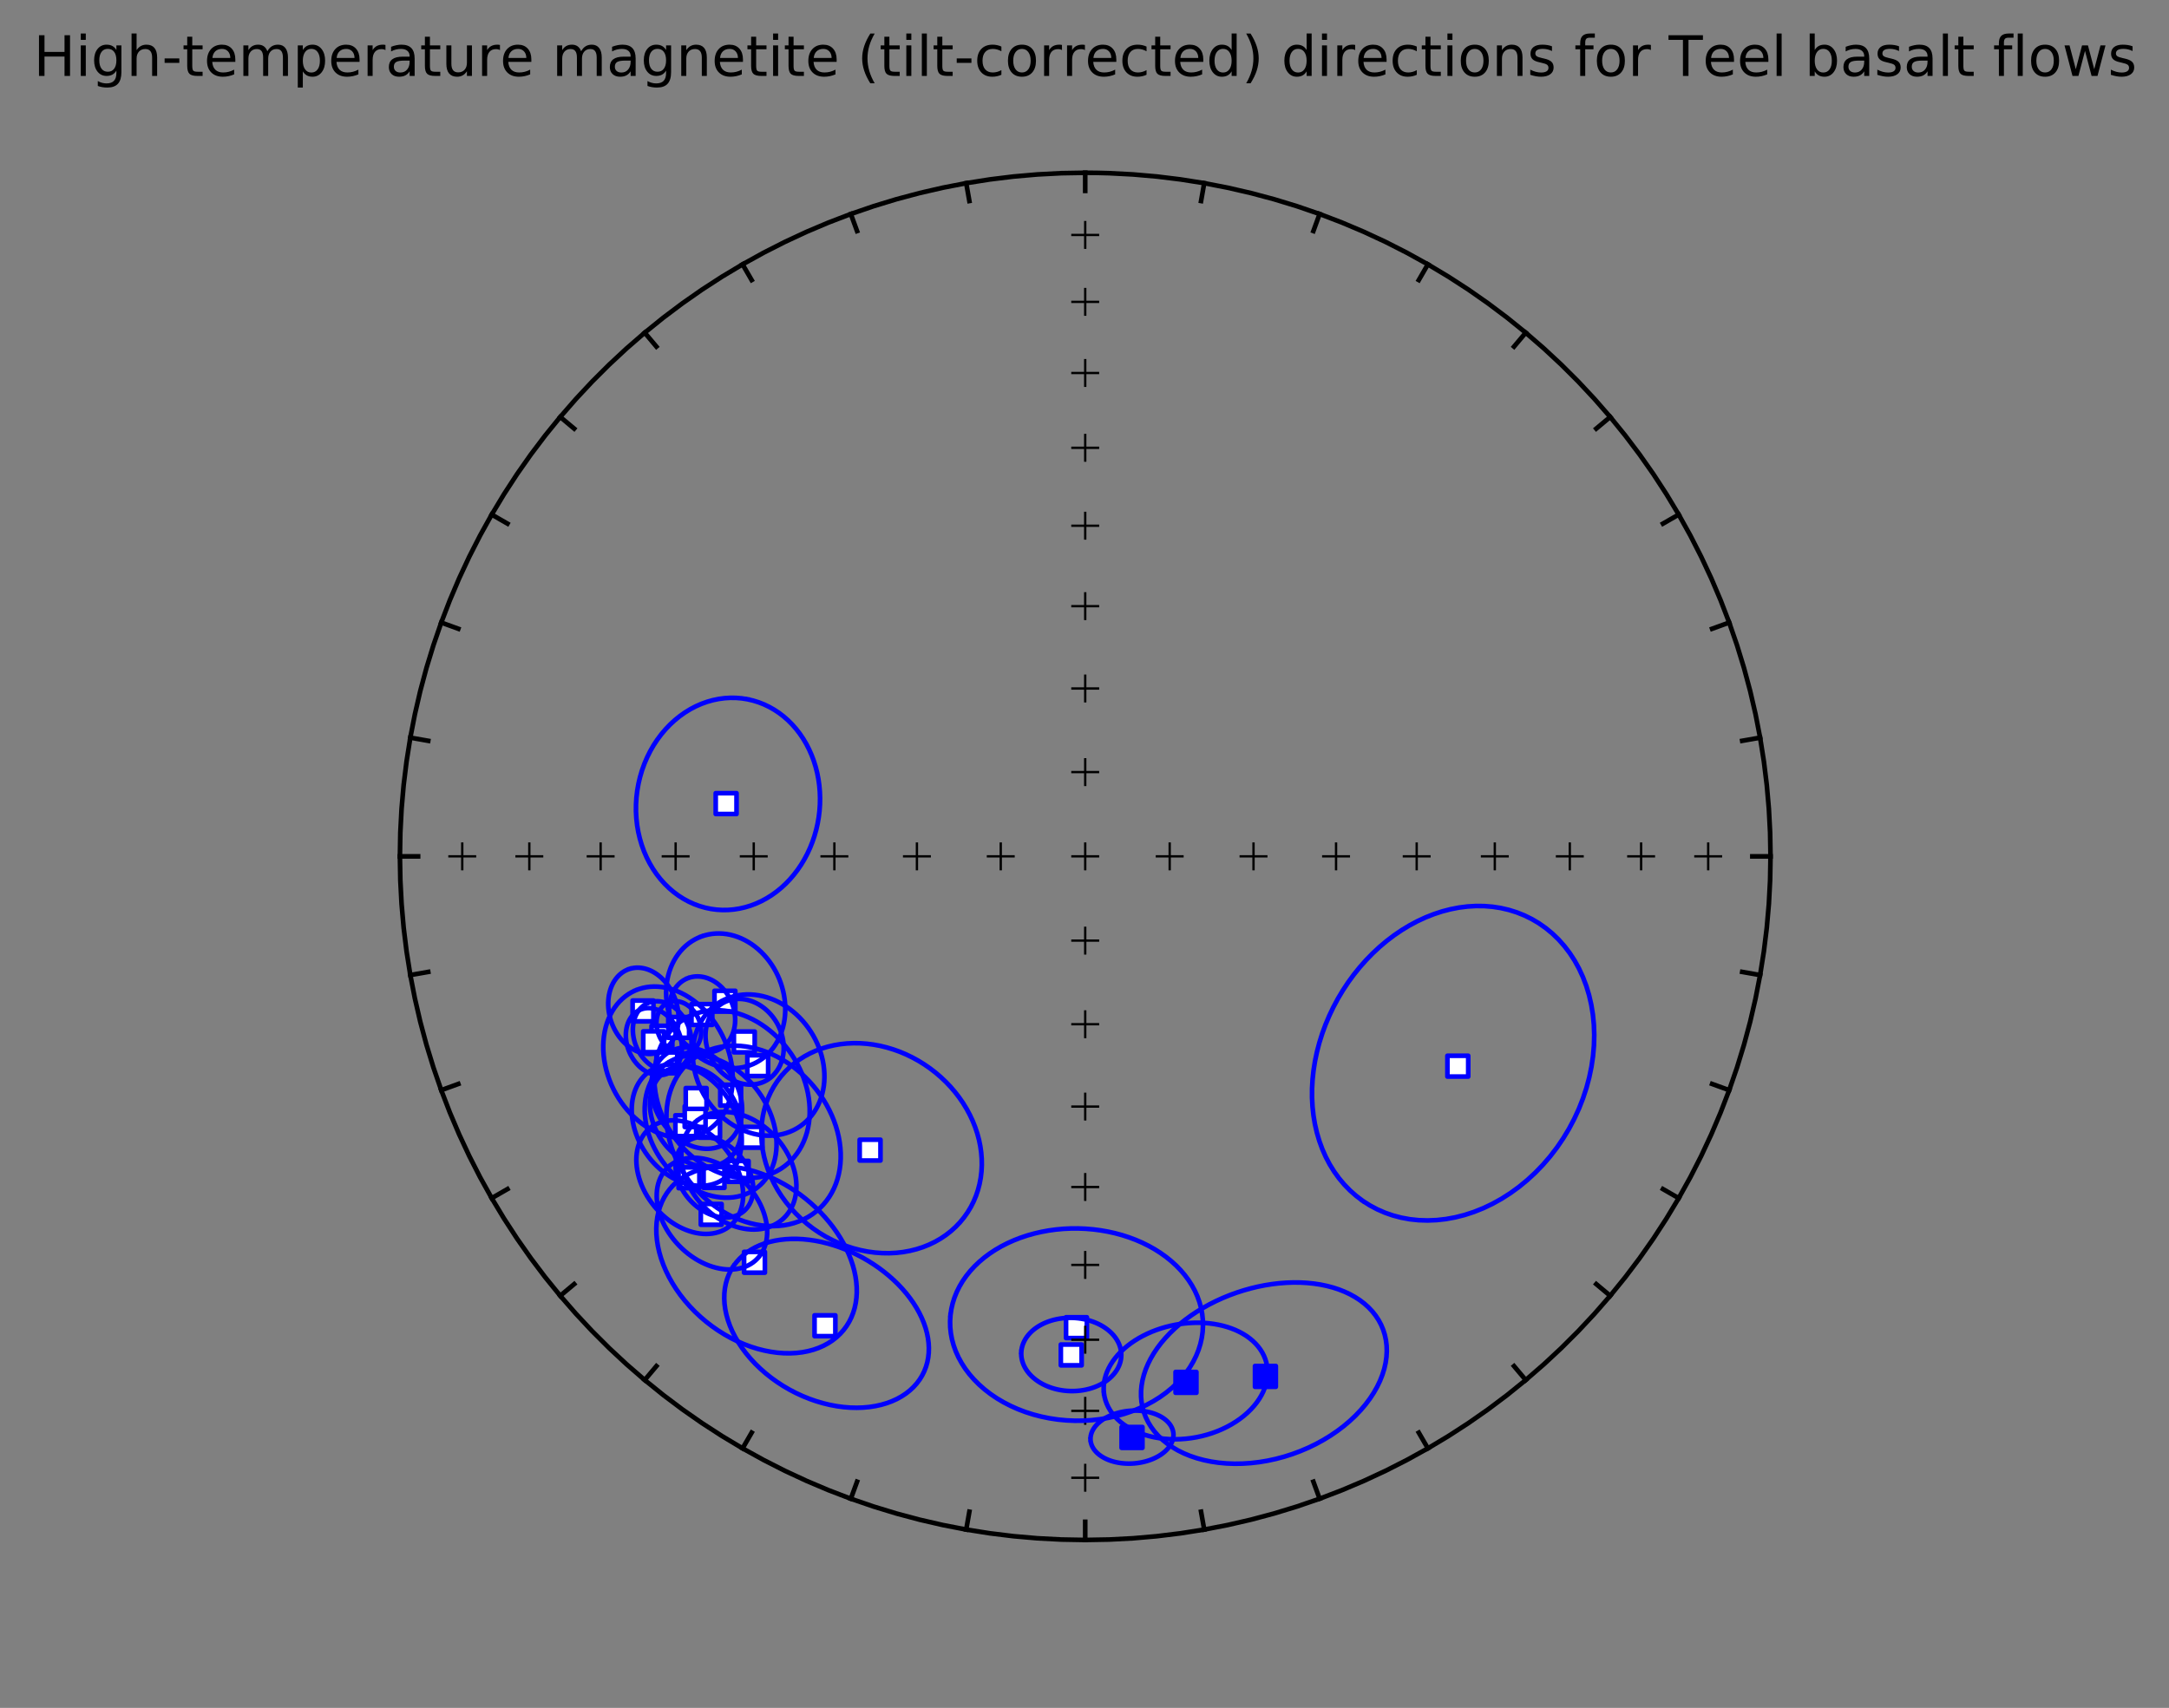<?xml version="1.0" encoding="utf-8" standalone="no"?>
<!DOCTYPE svg PUBLIC "-//W3C//DTD SVG 1.1//EN"
  "http://www.w3.org/Graphics/SVG/1.1/DTD/svg11.dtd">
<!-- Created with matplotlib (http://matplotlib.org/) -->
<svg height="367pt" version="1.1" viewBox="0 0 466 367" width="466pt" xmlns="http://www.w3.org/2000/svg" xmlns:xlink="http://www.w3.org/1999/xlink">
 <rect x="0" y="0" width="466" height="367" fill="#808080" stroke="none"/>
 <defs>
  <style type="text/css">
*{stroke-linecap:butt;stroke-linejoin:round;stroke-miterlimit:100000;}
  </style>
 </defs>
 <g id="figure_1">
  <g id="patch_1">
   <path d="M 0 367.596 
L 466.309 367.596 
L 466.309 0 
L 0 0 
L 0 367.596 
z
" style="fill:none;"/>
  </g>
  <g id="axes_1">
   <g id="PathCollection_1">
    <defs>
     <path d="M -2.236 2.236 
L 2.236 2.236 
L 2.236 -2.236 
L -2.236 -2.236 
z
" id="mfbdd4931bc" style="stroke:#0000ff;"/>
    </defs>
    <g clip-path="url(#pee5e33f006)">
     <use style="fill:#ffffff;stroke:#0000ff;" x="156.003" xlink:href="#mfbdd4931bc" y="172.68"/>
    </g>
   </g>
   <g id="PathCollection_2">
    <g clip-path="url(#pee5e33f006)">
     <use style="fill:#ffffff;stroke:#0000ff;" x="142.216" xlink:href="#mfbdd4931bc" y="222.664"/>
    </g>
   </g>
   <g id="PathCollection_3">
    <g clip-path="url(#pee5e33f006)">
     <use style="fill:#ffffff;stroke:#0000ff;" x="152.452" xlink:href="#mfbdd4931bc" y="242.231"/>
    </g>
   </g>
   <g id="PathCollection_4">
    <g clip-path="url(#pee5e33f006)">
     <use style="fill:#ffffff;stroke:#0000ff;" x="138.153" xlink:href="#mfbdd4931bc" y="217.237"/>
    </g>
   </g>
   <g id="PathCollection_5">
    <g clip-path="url(#pee5e33f006)">
     <use style="fill:#ffffff;stroke:#0000ff;" x="145.815" xlink:href="#mfbdd4931bc" y="220.769"/>
    </g>
   </g>
   <g id="PathCollection_6">
    <g clip-path="url(#pee5e33f006)">
     <use style="fill:#ffffff;stroke:#0000ff;" x="152.799" xlink:href="#mfbdd4931bc" y="260.946"/>
    </g>
   </g>
   <g id="PathCollection_7">
    <g clip-path="url(#pee5e33f006)">
     <use style="fill:#ffffff;stroke:#0000ff;" x="150.798" xlink:href="#mfbdd4931bc" y="217.999"/>
    </g>
   </g>
   <g id="PathCollection_8">
    <g clip-path="url(#pee5e33f006)">
     <use style="fill:#ffffff;stroke:#0000ff;" x="155.742" xlink:href="#mfbdd4931bc" y="215.14"/>
    </g>
   </g>
   <g id="PathCollection_9">
    <g clip-path="url(#pee5e33f006)">
     <use style="fill:#ffffff;stroke:#0000ff;" x="162.799" xlink:href="#mfbdd4931bc" y="228.992"/>
    </g>
   </g>
   <g id="PathCollection_10">
    <g clip-path="url(#pee5e33f006)">
     <use style="fill:#ffffff;stroke:#0000ff;" x="148.028" xlink:href="#mfbdd4931bc" y="253.085"/>
    </g>
   </g>
   <g id="PathCollection_11">
    <g clip-path="url(#pee5e33f006)">
     <use style="fill:#ffffff;stroke:#0000ff;" x="159.909" xlink:href="#mfbdd4931bc" y="223.891"/>
    </g>
   </g>
   <g id="PathCollection_12">
    <g clip-path="url(#pee5e33f006)">
     <use style="fill:#ffffff;stroke:#0000ff;" x="153.405" xlink:href="#mfbdd4931bc" y="253.022"/>
    </g>
   </g>
   <g id="PathCollection_13">
    <g clip-path="url(#pee5e33f006)">
     <use style="fill:#ffffff;stroke:#0000ff;" x="162.098" xlink:href="#mfbdd4931bc" y="271.243"/>
    </g>
   </g>
   <g id="PathCollection_14">
    <g clip-path="url(#pee5e33f006)">
     <use style="fill:#ffffff;stroke:#0000ff;" x="177.238" xlink:href="#mfbdd4931bc" y="284.882"/>
    </g>
   </g>
   <g id="PathCollection_15">
    <defs>
     <path d="M -2.236 2.236 
L 2.236 2.236 
L 2.236 -2.236 
L -2.236 -2.236 
z
" id="m1db447d870" style="stroke:#0000ff;"/>
    </defs>
    <g clip-path="url(#pee5e33f006)">
     <use style="fill:#0000ff;stroke:#0000ff;" x="271.868" xlink:href="#m1db447d870" y="295.768"/>
    </g>
   </g>
   <g id="PathCollection_16">
    <g clip-path="url(#pee5e33f006)">
     <use style="fill:#0000ff;stroke:#0000ff;" x="254.805" xlink:href="#m1db447d870" y="297.049"/>
    </g>
   </g>
   <g id="PathCollection_17">
    <g clip-path="url(#pee5e33f006)">
     <use style="fill:#ffffff;stroke:#0000ff;" x="147.345" xlink:href="#mfbdd4931bc" y="241.897"/>
    </g>
   </g>
   <g id="PathCollection_18">
    <g clip-path="url(#pee5e33f006)">
     <use style="fill:#ffffff;stroke:#0000ff;" x="149.346" xlink:href="#mfbdd4931bc" y="239.939"/>
    </g>
   </g>
   <g id="PathCollection_19">
    <g clip-path="url(#pee5e33f006)">
     <use style="fill:#ffffff;stroke:#0000ff;" x="158.593" xlink:href="#mfbdd4931bc" y="251.706"/>
    </g>
   </g>
   <g id="PathCollection_20">
    <g clip-path="url(#pee5e33f006)">
     <use style="fill:#ffffff;stroke:#0000ff;" x="156.982" xlink:href="#mfbdd4931bc" y="235.329"/>
    </g>
   </g>
   <g id="PathCollection_21">
    <g clip-path="url(#pee5e33f006)">
     <use style="fill:#0000ff;stroke:#0000ff;" x="243.211" xlink:href="#m1db447d870" y="308.882"/>
    </g>
   </g>
   <g id="PathCollection_22">
    <g clip-path="url(#pee5e33f006)">
     <use style="fill:#ffffff;stroke:#0000ff;" x="161.568" xlink:href="#mfbdd4931bc" y="244.38"/>
    </g>
   </g>
   <g id="PathCollection_23">
    <g clip-path="url(#pee5e33f006)">
     <use style="fill:#ffffff;stroke:#0000ff;" x="186.932" xlink:href="#mfbdd4931bc" y="247.141"/>
    </g>
   </g>
   <g id="PathCollection_24">
    <g clip-path="url(#pee5e33f006)">
     <use style="fill:#ffffff;stroke:#0000ff;" x="140.437" xlink:href="#mfbdd4931bc" y="223.853"/>
    </g>
   </g>
   <g id="PathCollection_25">
    <g clip-path="url(#pee5e33f006)">
     <use style="fill:#ffffff;stroke:#0000ff;" x="143.264" xlink:href="#mfbdd4931bc" y="228.384"/>
    </g>
   </g>
   <g id="PathCollection_26">
    <g clip-path="url(#pee5e33f006)">
     <use style="fill:#ffffff;stroke:#0000ff;" x="149.563" xlink:href="#mfbdd4931bc" y="236.048"/>
    </g>
   </g>
   <g id="PathCollection_27">
    <g clip-path="url(#pee5e33f006)">
     <use style="fill:#ffffff;stroke:#0000ff;" x="230.151" xlink:href="#mfbdd4931bc" y="291.154"/>
    </g>
   </g>
   <g id="PathCollection_28">
    <g clip-path="url(#pee5e33f006)">
     <use style="fill:#ffffff;stroke:#0000ff;" x="231.272" xlink:href="#mfbdd4931bc" y="285.293"/>
    </g>
   </g>
   <g id="PathCollection_29">
    <g clip-path="url(#pee5e33f006)">
     <use style="fill:#ffffff;stroke:#0000ff;" x="313.207" xlink:href="#mfbdd4931bc" y="229.102"/>
    </g>
   </g>
   <g id="line2d_1">
    <path clip-path="url(#pee5e33f006)" d="M 233.154 37.126 
L 235.724 37.148 
L 238.293 37.215 
L 243.425 37.484 
L 248.545 37.93 
L 253.645 38.555 
L 258.721 39.357 
L 263.766 40.336 
L 268.774 41.489 
L 273.738 42.816 
L 278.652 44.315 
L 283.512 45.984 
L 288.309 47.822 
L 293.04 49.825 
L 297.698 51.992 
L 302.277 54.32 
L 306.772 56.806 
L 311.177 59.446 
L 315.487 62.239 
L 319.697 65.18 
L 323.801 68.265 
L 327.795 71.492 
L 331.674 74.856 
L 335.432 78.353 
L 339.066 81.978 
L 342.571 85.728 
L 345.943 89.597 
L 349.177 93.582 
L 352.27 97.677 
L 355.218 101.877 
L 358.017 106.177 
L 360.663 110.572 
L 363.155 115.056 
L 365.488 119.625 
L 367.66 124.272 
L 369.668 128.991 
L 371.51 133.778 
L 373.183 138.626 
L 374.686 143.529 
L 376.016 148.482 
L 377.172 153.477 
L 378.152 158.511 
L 378.956 163.575 
L 379.583 168.664 
L 380.03 173.771 
L 380.299 178.892 
L 380.389 184.018 
L 380.299 189.145 
L 380.03 194.265 
L 379.583 199.373 
L 378.956 204.462 
L 378.152 209.526 
L 377.172 214.559 
L 376.016 219.555 
L 374.686 224.507 
L 373.183 229.41 
L 371.51 234.258 
L 369.668 239.045 
L 367.66 243.765 
L 365.488 248.412 
L 363.155 252.98 
L 360.663 257.464 
L 358.017 261.859 
L 355.218 266.159 
L 352.27 270.359 
L 349.177 274.454 
L 345.943 278.439 
L 342.571 282.308 
L 339.066 286.058 
L 335.432 289.684 
L 331.674 293.18 
L 327.795 296.544 
L 323.801 299.771 
L 319.697 302.857 
L 315.487 305.797 
L 311.177 308.59 
L 306.772 311.231 
L 302.277 313.716 
L 297.698 316.044 
L 293.04 318.211 
L 288.309 320.214 
L 283.512 322.052 
L 278.652 323.721 
L 273.738 325.22 
L 268.774 326.547 
L 263.766 327.701 
L 258.721 328.679 
L 253.645 329.481 
L 248.545 330.106 
L 243.425 330.553 
L 238.293 330.821 
L 233.154 330.911 
L 228.016 330.821 
L 222.884 330.553 
L 217.764 330.106 
L 212.663 329.481 
L 207.587 328.679 
L 202.543 327.701 
L 197.535 326.547 
L 192.571 325.22 
L 187.656 323.721 
L 182.797 322.052 
L 177.999 320.214 
L 173.269 318.211 
L 168.611 316.044 
L 164.032 313.716 
L 159.537 311.231 
L 155.132 308.59 
L 150.822 305.797 
L 146.612 302.857 
L 142.508 299.771 
L 138.514 296.544 
L 134.635 293.18 
L 130.877 289.684 
L 127.243 286.058 
L 123.738 282.308 
L 120.366 278.439 
L 117.132 274.454 
L 114.039 270.359 
L 111.091 266.159 
L 108.292 261.859 
L 105.645 257.464 
L 103.154 252.98 
L 100.821 248.412 
L 98.649 243.765 
L 96.641 239.045 
L 94.799 234.258 
L 93.126 229.41 
L 91.623 224.507 
L 90.293 219.555 
L 89.137 214.559 
L 88.156 209.526 
L 87.352 204.462 
L 86.726 199.373 
L 86.278 194.265 
L 86.009 189.145 
L 85.92 184.018 
L 86.009 178.892 
L 86.278 173.771 
L 86.726 168.664 
L 87.352 163.575 
L 88.156 158.511 
L 89.137 153.477 
L 90.293 148.482 
L 91.623 143.529 
L 93.126 138.626 
L 94.799 133.778 
L 96.641 128.991 
L 98.649 124.272 
L 100.821 119.625 
L 103.154 115.056 
L 105.645 110.572 
L 108.292 106.177 
L 111.091 101.877 
L 114.039 97.677 
L 117.132 93.582 
L 120.366 89.597 
L 123.738 85.728 
L 127.243 81.978 
L 130.877 78.353 
L 134.635 74.856 
L 138.514 71.492 
L 142.508 68.265 
L 146.612 65.18 
L 150.822 62.239 
L 155.132 59.446 
L 159.537 56.806 
L 164.032 54.32 
L 168.611 51.992 
L 173.269 49.825 
L 177.999 47.822 
L 182.797 45.984 
L 187.656 44.315 
L 192.571 42.816 
L 197.535 41.489 
L 202.543 40.336 
L 207.587 39.357 
L 212.663 38.555 
L 217.764 37.93 
L 222.884 37.484 
L 228.016 37.215 
L 233.154 37.126 
L 233.154 37.126 
" style="fill:none;stroke:#000000;stroke-linecap:square;"/>
   </g>
   <g id="line2d_2">
    <defs>
     <path d="M -3 0 
L 3 0 
M 0 3 
L 0 -3 
" id="m5f0d93573c" style="stroke:#000000;stroke-width:0.5;"/>
    </defs>
    <g clip-path="url(#pee5e33f006)">
     <use style="stroke:#000000;stroke-width:0.5;" x="233.154" xlink:href="#m5f0d93573c" y="50.487"/>
     <use style="stroke:#000000;stroke-width:0.5;" x="233.154" xlink:href="#m5f0d93573c" y="64.865"/>
     <use style="stroke:#000000;stroke-width:0.5;" x="233.154" xlink:href="#m5f0d93573c" y="80.149"/>
     <use style="stroke:#000000;stroke-width:0.5;" x="233.154" xlink:href="#m5f0d93573c" y="96.225"/>
     <use style="stroke:#000000;stroke-width:0.5;" x="233.154" xlink:href="#m5f0d93573c" y="112.968"/>
     <use style="stroke:#000000;stroke-width:0.5;" x="233.154" xlink:href="#m5f0d93573c" y="130.252"/>
     <use style="stroke:#000000;stroke-width:0.5;" x="233.154" xlink:href="#m5f0d93573c" y="147.945"/>
     <use style="stroke:#000000;stroke-width:0.5;" x="233.154" xlink:href="#m5f0d93573c" y="165.913"/>
     <use style="stroke:#000000;stroke-width:0.5;" x="233.154" xlink:href="#m5f0d93573c" y="184.018"/>
    </g>
   </g>
   <g id="line2d_3">
    <g clip-path="url(#pee5e33f006)">
     <use style="stroke:#000000;stroke-width:0.5;" x="366.997" xlink:href="#m5f0d93573c" y="184.018"/>
     <use style="stroke:#000000;stroke-width:0.5;" x="352.585" xlink:href="#m5f0d93573c" y="184.018"/>
     <use style="stroke:#000000;stroke-width:0.5;" x="337.265" xlink:href="#m5f0d93573c" y="184.018"/>
     <use style="stroke:#000000;stroke-width:0.5;" x="321.153" xlink:href="#m5f0d93573c" y="184.018"/>
     <use style="stroke:#000000;stroke-width:0.5;" x="304.37" xlink:href="#m5f0d93573c" y="184.018"/>
     <use style="stroke:#000000;stroke-width:0.5;" x="287.046" xlink:href="#m5f0d93573c" y="184.018"/>
     <use style="stroke:#000000;stroke-width:0.5;" x="269.312" xlink:href="#m5f0d93573c" y="184.018"/>
     <use style="stroke:#000000;stroke-width:0.5;" x="251.302" xlink:href="#m5f0d93573c" y="184.018"/>
    </g>
   </g>
   <g id="line2d_4">
    <g clip-path="url(#pee5e33f006)">
     <use style="stroke:#000000;stroke-width:0.5;" x="233.154" xlink:href="#m5f0d93573c" y="317.549"/>
     <use style="stroke:#000000;stroke-width:0.5;" x="233.154" xlink:href="#m5f0d93573c" y="303.171"/>
     <use style="stroke:#000000;stroke-width:0.5;" x="233.154" xlink:href="#m5f0d93573c" y="287.887"/>
     <use style="stroke:#000000;stroke-width:0.5;" x="233.154" xlink:href="#m5f0d93573c" y="271.812"/>
     <use style="stroke:#000000;stroke-width:0.5;" x="233.154" xlink:href="#m5f0d93573c" y="255.068"/>
     <use style="stroke:#000000;stroke-width:0.5;" x="233.154" xlink:href="#m5f0d93573c" y="237.784"/>
     <use style="stroke:#000000;stroke-width:0.5;" x="233.154" xlink:href="#m5f0d93573c" y="220.091"/>
     <use style="stroke:#000000;stroke-width:0.5;" x="233.154" xlink:href="#m5f0d93573c" y="202.124"/>
    </g>
   </g>
   <g id="line2d_5">
    <g clip-path="url(#pee5e33f006)">
     <use style="stroke:#000000;stroke-width:0.5;" x="99.312" xlink:href="#m5f0d93573c" y="184.018"/>
     <use style="stroke:#000000;stroke-width:0.5;" x="113.723" xlink:href="#m5f0d93573c" y="184.018"/>
     <use style="stroke:#000000;stroke-width:0.5;" x="129.044" xlink:href="#m5f0d93573c" y="184.018"/>
     <use style="stroke:#000000;stroke-width:0.5;" x="145.156" xlink:href="#m5f0d93573c" y="184.018"/>
     <use style="stroke:#000000;stroke-width:0.5;" x="161.938" xlink:href="#m5f0d93573c" y="184.018"/>
     <use style="stroke:#000000;stroke-width:0.5;" x="179.263" xlink:href="#m5f0d93573c" y="184.018"/>
     <use style="stroke:#000000;stroke-width:0.5;" x="196.997" xlink:href="#m5f0d93573c" y="184.018"/>
     <use style="stroke:#000000;stroke-width:0.5;" x="215.007" xlink:href="#m5f0d93573c" y="184.018"/>
    </g>
   </g>
   <g id="line2d_6">
    <path clip-path="url(#pee5e33f006)" d="M 233.154 37.126 
L 233.154 38.413 
L 233.154 39.712 
L 233.154 41.021 
" style="fill:none;stroke:#000000;stroke-linecap:square;"/>
   </g>
   <g id="line2d_7">
    <path clip-path="url(#pee5e33f006)" d="M 258.721 39.357 
L 258.497 40.625 
L 258.271 41.904 
L 258.043 43.194 
" style="fill:none;stroke:#000000;stroke-linecap:square;"/>
   </g>
   <g id="line2d_8">
    <path clip-path="url(#pee5e33f006)" d="M 283.512 45.984 
L 283.07 47.194 
L 282.625 48.414 
L 282.176 49.645 
" style="fill:none;stroke:#000000;stroke-linecap:square;"/>
   </g>
   <g id="line2d_9">
    <path clip-path="url(#pee5e33f006)" d="M 306.772 56.806 
L 306.127 57.921 
L 305.476 59.045 
L 304.819 60.179 
" style="fill:none;stroke:#000000;stroke-linecap:square;"/>
   </g>
   <g id="line2d_10">
    <path clip-path="url(#pee5e33f006)" d="M 327.795 71.492 
L 326.966 72.478 
L 326.129 73.473 
L 325.285 74.476 
" style="fill:none;stroke:#000000;stroke-linecap:square;"/>
   </g>
   <g id="line2d_11">
    <path clip-path="url(#pee5e33f006)" d="M 345.943 89.597 
L 344.954 90.425 
L 343.957 91.26 
L 342.952 92.101 
" style="fill:none;stroke:#000000;stroke-linecap:square;"/>
   </g>
   <g id="line2d_12">
    <path clip-path="url(#pee5e33f006)" d="M 360.663 110.572 
L 359.546 111.216 
L 358.419 111.865 
L 357.282 112.52 
" style="fill:none;stroke:#000000;stroke-linecap:square;"/>
   </g>
   <g id="line2d_13">
    <path clip-path="url(#pee5e33f006)" d="M 371.51 133.778 
L 370.297 134.218 
L 369.074 134.662 
L 367.841 135.11 
" style="fill:none;stroke:#000000;stroke-linecap:square;"/>
   </g>
   <g id="line2d_14">
    <path clip-path="url(#pee5e33f006)" d="M 378.152 158.511 
L 376.881 158.734 
L 375.6 158.96 
L 374.307 159.187 
" style="fill:none;stroke:#000000;stroke-linecap:square;"/>
   </g>
   <g id="line2d_15">
    <path clip-path="url(#pee5e33f006)" d="M 380.389 184.018 
L 379.099 184.018 
L 377.797 184.018 
L 376.485 184.018 
" style="fill:none;stroke:#000000;stroke-linecap:square;"/>
   </g>
   <g id="line2d_16">
    <path clip-path="url(#pee5e33f006)" d="M 378.152 209.526 
L 376.881 209.302 
L 375.6 209.077 
L 374.307 208.849 
" style="fill:none;stroke:#000000;stroke-linecap:square;"/>
   </g>
   <g id="line2d_17">
    <path clip-path="url(#pee5e33f006)" d="M 371.51 234.258 
L 370.297 233.818 
L 369.074 233.374 
L 367.841 232.926 
" style="fill:none;stroke:#000000;stroke-linecap:square;"/>
   </g>
   <g id="line2d_18">
    <path clip-path="url(#pee5e33f006)" d="M 360.663 257.464 
L 359.546 256.821 
L 358.419 256.171 
L 357.282 255.517 
" style="fill:none;stroke:#000000;stroke-linecap:square;"/>
   </g>
   <g id="line2d_19">
    <path clip-path="url(#pee5e33f006)" d="M 345.943 278.439 
L 344.954 277.611 
L 343.957 276.777 
L 342.952 275.935 
" style="fill:none;stroke:#000000;stroke-linecap:square;"/>
   </g>
   <g id="line2d_20">
    <path clip-path="url(#pee5e33f006)" d="M 327.795 296.544 
L 326.966 295.558 
L 326.129 294.563 
L 325.285 293.56 
" style="fill:none;stroke:#000000;stroke-linecap:square;"/>
   </g>
   <g id="line2d_21">
    <path clip-path="url(#pee5e33f006)" d="M 306.772 311.231 
L 306.127 310.116 
L 305.476 308.991 
L 304.819 307.857 
" style="fill:none;stroke:#000000;stroke-linecap:square;"/>
   </g>
   <g id="line2d_22">
    <path clip-path="url(#pee5e33f006)" d="M 283.512 322.052 
L 283.07 320.842 
L 282.625 319.622 
L 282.176 318.391 
" style="fill:none;stroke:#000000;stroke-linecap:square;"/>
   </g>
   <g id="line2d_23">
    <path clip-path="url(#pee5e33f006)" d="M 258.721 328.679 
L 258.497 327.411 
L 258.271 326.132 
L 258.043 324.843 
" style="fill:none;stroke:#000000;stroke-linecap:square;"/>
   </g>
   <g id="line2d_24">
    <path clip-path="url(#pee5e33f006)" d="M 233.154 330.911 
L 233.154 329.623 
L 233.154 328.325 
L 233.154 327.015 
" style="fill:none;stroke:#000000;stroke-linecap:square;"/>
   </g>
   <g id="line2d_25">
    <path clip-path="url(#pee5e33f006)" d="M 207.587 328.679 
L 207.811 327.411 
L 208.037 326.132 
L 208.265 324.843 
" style="fill:none;stroke:#000000;stroke-linecap:square;"/>
   </g>
   <g id="line2d_26">
    <path clip-path="url(#pee5e33f006)" d="M 182.797 322.052 
L 183.238 320.842 
L 183.684 319.622 
L 184.133 318.391 
" style="fill:none;stroke:#000000;stroke-linecap:square;"/>
   </g>
   <g id="line2d_27">
    <path clip-path="url(#pee5e33f006)" d="M 159.537 311.231 
L 160.182 310.116 
L 160.833 308.991 
L 161.489 307.857 
" style="fill:none;stroke:#000000;stroke-linecap:square;"/>
   </g>
   <g id="line2d_28">
    <path clip-path="url(#pee5e33f006)" d="M 138.514 296.544 
L 139.343 295.558 
L 140.18 294.563 
L 141.024 293.56 
" style="fill:none;stroke:#000000;stroke-linecap:square;"/>
   </g>
   <g id="line2d_29">
    <path clip-path="url(#pee5e33f006)" d="M 120.366 278.439 
L 121.355 277.611 
L 122.352 276.777 
L 123.357 275.935 
" style="fill:none;stroke:#000000;stroke-linecap:square;"/>
   </g>
   <g id="line2d_30">
    <path clip-path="url(#pee5e33f006)" d="M 105.645 257.464 
L 106.763 256.821 
L 107.89 256.171 
L 109.027 255.517 
" style="fill:none;stroke:#000000;stroke-linecap:square;"/>
   </g>
   <g id="line2d_31">
    <path clip-path="url(#pee5e33f006)" d="M 94.799 234.258 
L 96.012 233.818 
L 97.235 233.374 
L 98.468 232.926 
" style="fill:none;stroke:#000000;stroke-linecap:square;"/>
   </g>
   <g id="line2d_32">
    <path clip-path="url(#pee5e33f006)" d="M 88.156 209.526 
L 89.427 209.302 
L 90.709 209.077 
L 92.002 208.849 
" style="fill:none;stroke:#000000;stroke-linecap:square;"/>
   </g>
   <g id="line2d_33">
    <path clip-path="url(#pee5e33f006)" d="M 85.92 184.018 
L 87.21 184.018 
L 88.512 184.018 
L 89.824 184.018 
" style="fill:none;stroke:#000000;stroke-linecap:square;"/>
   </g>
   <g id="line2d_34">
    <path clip-path="url(#pee5e33f006)" d="M 88.156 158.511 
L 89.427 158.734 
L 90.709 158.96 
L 92.002 159.187 
" style="fill:none;stroke:#000000;stroke-linecap:square;"/>
   </g>
   <g id="line2d_35">
    <path clip-path="url(#pee5e33f006)" d="M 94.799 133.778 
L 96.012 134.218 
L 97.235 134.662 
L 98.468 135.11 
" style="fill:none;stroke:#000000;stroke-linecap:square;"/>
   </g>
   <g id="line2d_36">
    <path clip-path="url(#pee5e33f006)" d="M 105.645 110.572 
L 106.763 111.216 
L 107.89 111.865 
L 109.027 112.52 
" style="fill:none;stroke:#000000;stroke-linecap:square;"/>
   </g>
   <g id="line2d_37">
    <path clip-path="url(#pee5e33f006)" d="M 120.366 89.597 
L 121.355 90.425 
L 122.352 91.26 
L 123.357 92.101 
" style="fill:none;stroke:#000000;stroke-linecap:square;"/>
   </g>
   <g id="line2d_38">
    <path clip-path="url(#pee5e33f006)" d="M 138.514 71.492 
L 139.343 72.478 
L 140.18 73.473 
L 141.024 74.476 
" style="fill:none;stroke:#000000;stroke-linecap:square;"/>
   </g>
   <g id="line2d_39">
    <path clip-path="url(#pee5e33f006)" d="M 159.537 56.806 
L 160.182 57.921 
L 160.833 59.045 
L 161.489 60.179 
" style="fill:none;stroke:#000000;stroke-linecap:square;"/>
   </g>
   <g id="line2d_40">
    <path clip-path="url(#pee5e33f006)" d="M 182.797 45.984 
L 183.238 47.194 
L 183.684 48.414 
L 184.133 49.645 
" style="fill:none;stroke:#000000;stroke-linecap:square;"/>
   </g>
   <g id="line2d_41">
    <path clip-path="url(#pee5e33f006)" d="M 207.587 39.357 
L 207.811 40.625 
L 208.037 41.904 
L 208.265 43.194 
" style="fill:none;stroke:#000000;stroke-linecap:square;"/>
   </g>
   <g id="line2d_42">
    <path clip-path="url(#pee5e33f006)" d="M 160.616 150.265 
L 159.394 150.071 
L 158.157 149.966 
L 156.909 149.952 
L 155.656 150.028 
L 154.403 150.196 
L 153.154 150.456 
L 151.915 150.806 
L 150.691 151.247 
L 149.487 151.778 
L 148.309 152.395 
L 147.162 153.099 
L 146.051 153.886 
L 144.981 154.753 
L 143.957 155.697 
L 142.984 156.715 
L 142.066 157.802 
L 141.207 158.954 
L 140.412 160.166 
L 139.685 161.434 
L 139.029 162.751 
L 138.447 164.112 
L 137.942 165.512 
L 137.517 166.943 
L 137.173 168.399 
L 136.912 169.875 
L 136.735 171.363 
L 136.644 172.856 
L 136.637 174.349 
L 136.717 175.834 
L 136.88 177.305 
L 137.128 178.755 
L 137.458 180.177 
L 137.868 181.567 
L 138.357 182.917 
L 138.922 184.222 
L 139.56 185.477 
L 140.268 186.675 
L 141.042 187.814 
L 141.878 188.887 
L 142.773 189.89 
L 143.723 190.821 
L 144.722 191.675 
L 145.766 192.449 
L 146.851 193.141 
L 147.972 193.749 
L 149.124 194.27 
L 150.302 194.704 
L 151.501 195.049 
L 152.716 195.305 
L 153.942 195.47 
L 155.174 195.546 
L 156.408 195.533 
L 157.638 195.431 
L 158.861 195.241 
L 160.07 194.965 
L 161.263 194.605 
L 162.434 194.162 
L 163.58 193.639 
L 164.696 193.037 
L 165.779 192.361 
L 166.824 191.612 
L 167.829 190.795 
L 168.789 189.911 
L 169.702 188.965 
L 170.565 187.961 
L 171.375 186.902 
L 172.128 185.792 
L 172.824 184.636 
L 173.459 183.437 
L 174.032 182.201 
L 174.54 180.93 
L 174.982 179.631 
L 175.357 178.307 
L 175.663 176.963 
L 175.9 175.604 
L 176.066 174.235 
L 176.161 172.86 
L 176.185 171.485 
L 176.137 170.113 
L 176.017 168.751 
L 175.827 167.402 
L 175.565 166.071 
L 175.233 164.764 
L 174.832 163.484 
L 174.363 162.237 
L 173.827 161.028 
L 173.226 159.859 
L 172.562 158.737 
L 171.836 157.665 
L 171.052 156.648 
L 170.21 155.688 
L 169.316 154.792 
L 168.37 153.961 
L 167.376 153.2 
L 166.338 152.512 
L 165.26 151.9 
L 164.144 151.367 
L 162.995 150.915 
L 161.818 150.547 
L 160.616 150.265 
" style="fill:none;stroke:#0000ff;stroke-linecap:square;"/>
   </g>
   <g id="line2d_43">
    <path clip-path="url(#pee5e33f006)" d="M 139.341 215.485 
L 138.996 215.639 
L 138.664 215.82 
L 138.346 216.029 
L 138.044 216.264 
L 137.757 216.525 
L 137.488 216.811 
L 137.238 217.12 
L 137.008 217.452 
L 136.799 217.805 
L 136.611 218.178 
L 136.447 218.569 
L 136.305 218.977 
L 136.187 219.4 
L 136.094 219.836 
L 136.026 220.284 
L 135.984 220.742 
L 135.967 221.209 
L 135.975 221.681 
L 136.01 222.157 
L 136.07 222.635 
L 136.155 223.114 
L 136.266 223.591 
L 136.401 224.063 
L 136.56 224.531 
L 136.743 224.99 
L 136.948 225.44 
L 137.176 225.878 
L 137.424 226.303 
L 137.692 226.713 
L 137.978 227.106 
L 138.283 227.48 
L 138.603 227.835 
L 138.938 228.168 
L 139.287 228.479 
L 139.647 228.766 
L 140.019 229.027 
L 140.398 229.263 
L 140.786 229.471 
L 141.179 229.652 
L 141.575 229.804 
L 141.975 229.928 
L 142.375 230.022 
L 142.774 230.086 
L 143.171 230.12 
L 143.564 230.125 
L 143.951 230.1 
L 144.331 230.045 
L 144.702 229.961 
L 145.063 229.848 
L 145.413 229.706 
L 145.749 229.538 
L 146.072 229.342 
L 146.379 229.12 
L 146.67 228.873 
L 146.943 228.602 
L 147.198 228.308 
L 147.433 227.992 
L 147.648 227.656 
L 147.842 227.3 
L 148.014 226.927 
L 148.163 226.538 
L 148.29 226.134 
L 148.393 225.717 
L 148.473 225.288 
L 148.529 224.85 
L 148.562 224.403 
L 148.57 223.95 
L 148.553 223.492 
L 148.513 223.031 
L 148.45 222.568 
L 148.362 222.106 
L 148.252 221.646 
L 148.119 221.19 
L 147.964 220.74 
L 147.787 220.297 
L 147.589 219.862 
L 147.371 219.438 
L 147.134 219.027 
L 146.878 218.629 
L 146.604 218.246 
L 146.314 217.88 
L 146.009 217.531 
L 145.689 217.202 
L 145.356 216.894 
L 145.01 216.608 
L 144.655 216.344 
L 144.29 216.105 
L 143.916 215.89 
L 143.537 215.702 
L 143.152 215.54 
L 142.763 215.405 
L 142.372 215.298 
L 141.98 215.22 
L 141.589 215.17 
L 141.2 215.15 
L 140.815 215.158 
L 140.435 215.196 
L 140.061 215.264 
L 139.696 215.36 
L 139.341 215.485 
" style="fill:none;stroke:#0000ff;stroke-linecap:square;"/>
   </g>
   <g id="line2d_44">
    <path clip-path="url(#pee5e33f006)" d="M 143.419 228.405 
L 142.766 228.868 
L 142.151 229.384 
L 141.575 229.952 
L 141.042 230.571 
L 140.554 231.237 
L 140.114 231.948 
L 139.723 232.702 
L 139.384 233.497 
L 139.098 234.328 
L 138.868 235.193 
L 138.693 236.089 
L 138.576 237.011 
L 138.518 237.955 
L 138.518 238.919 
L 138.578 239.897 
L 138.697 240.886 
L 138.876 241.881 
L 139.113 242.878 
L 139.408 243.873 
L 139.76 244.861 
L 140.167 245.837 
L 140.629 246.798 
L 141.142 247.739 
L 141.704 248.656 
L 142.315 249.544 
L 142.969 250.401 
L 143.665 251.221 
L 144.4 252.002 
L 145.17 252.74 
L 145.972 253.432 
L 146.802 254.075 
L 147.656 254.667 
L 148.531 255.204 
L 149.422 255.685 
L 150.326 256.108 
L 151.238 256.471 
L 152.155 256.773 
L 153.073 257.014 
L 153.987 257.192 
L 154.894 257.308 
L 155.79 257.36 
L 156.67 257.35 
L 157.533 257.278 
L 158.373 257.144 
L 159.189 256.95 
L 159.976 256.696 
L 160.731 256.385 
L 161.452 256.018 
L 162.136 255.596 
L 162.781 255.123 
L 163.385 254.599 
L 163.944 254.028 
L 164.459 253.412 
L 164.926 252.753 
L 165.344 252.055 
L 165.713 251.32 
L 166.031 250.552 
L 166.297 249.753 
L 166.511 248.926 
L 166.672 248.076 
L 166.779 247.204 
L 166.834 246.314 
L 166.836 245.41 
L 166.785 244.495 
L 166.681 243.573 
L 166.526 242.645 
L 166.32 241.717 
L 166.064 240.79 
L 165.76 239.869 
L 165.407 238.957 
L 165.009 238.056 
L 164.565 237.171 
L 164.078 236.304 
L 163.551 235.457 
L 162.983 234.635 
L 162.379 233.84 
L 161.738 233.075 
L 161.065 232.342 
L 160.361 231.644 
L 159.629 230.984 
L 158.871 230.364 
L 158.09 229.787 
L 157.289 229.254 
L 156.469 228.768 
L 155.635 228.33 
L 154.789 227.943 
L 153.934 227.608 
L 153.073 227.326 
L 152.21 227.099 
L 151.346 226.928 
L 150.486 226.814 
L 149.632 226.758 
L 148.788 226.76 
L 147.957 226.82 
L 147.142 226.939 
L 146.347 227.117 
L 145.574 227.353 
L 144.826 227.647 
L 144.107 227.998 
L 143.419 228.405 
" style="fill:none;stroke:#0000ff;stroke-linecap:square;"/>
   </g>
   <g id="line2d_45">
    <path clip-path="url(#pee5e33f006)" d="M 135.26 208.2 
L 134.829 208.356 
L 134.412 208.548 
L 134.009 208.774 
L 133.622 209.034 
L 133.253 209.327 
L 132.903 209.652 
L 132.575 210.008 
L 132.268 210.394 
L 131.985 210.807 
L 131.727 211.247 
L 131.495 211.711 
L 131.29 212.198 
L 131.113 212.706 
L 130.965 213.233 
L 130.846 213.777 
L 130.758 214.335 
L 130.7 214.905 
L 130.674 215.486 
L 130.678 216.073 
L 130.714 216.666 
L 130.781 217.261 
L 130.879 217.856 
L 131.007 218.448 
L 131.165 219.035 
L 131.353 219.615 
L 131.569 220.185 
L 131.813 220.742 
L 132.083 221.285 
L 132.379 221.811 
L 132.699 222.317 
L 133.042 222.802 
L 133.406 223.264 
L 133.79 223.701 
L 134.192 224.11 
L 134.61 224.491 
L 135.043 224.842 
L 135.488 225.162 
L 135.945 225.449 
L 136.41 225.701 
L 136.882 225.92 
L 137.358 226.102 
L 137.838 226.249 
L 138.319 226.359 
L 138.798 226.432 
L 139.275 226.468 
L 139.747 226.468 
L 140.212 226.43 
L 140.668 226.356 
L 141.114 226.245 
L 141.548 226.1 
L 141.968 225.919 
L 142.373 225.704 
L 142.761 225.457 
L 143.13 225.178 
L 143.48 224.868 
L 143.809 224.528 
L 144.116 224.161 
L 144.4 223.767 
L 144.659 223.349 
L 144.894 222.907 
L 145.102 222.444 
L 145.284 221.961 
L 145.439 221.461 
L 145.567 220.944 
L 145.666 220.414 
L 145.737 219.873 
L 145.779 219.321 
L 145.793 218.762 
L 145.779 218.197 
L 145.736 217.628 
L 145.664 217.058 
L 145.565 216.489 
L 145.438 215.923 
L 145.285 215.361 
L 145.104 214.807 
L 144.898 214.261 
L 144.667 213.727 
L 144.412 213.205 
L 144.133 212.699 
L 143.832 212.209 
L 143.51 211.738 
L 143.168 211.288 
L 142.807 210.86 
L 142.429 210.455 
L 142.034 210.076 
L 141.625 209.724 
L 141.202 209.4 
L 140.768 209.106 
L 140.324 208.842 
L 139.871 208.61 
L 139.411 208.411 
L 138.947 208.246 
L 138.479 208.115 
L 138.009 208.019 
L 137.54 207.959 
L 137.073 207.935 
L 136.609 207.946 
L 136.151 207.995 
L 135.701 208.079 
L 135.26 208.2 
" style="fill:none;stroke:#0000ff;stroke-linecap:square;"/>
   </g>
   <g id="line2d_46">
    <path clip-path="url(#pee5e33f006)" d="M 143.647 215.396 
L 143.384 215.514 
L 143.129 215.653 
L 142.886 215.813 
L 142.653 215.992 
L 142.433 216.19 
L 142.227 216.407 
L 142.035 216.641 
L 141.858 216.892 
L 141.696 217.159 
L 141.551 217.44 
L 141.424 217.734 
L 141.313 218.041 
L 141.221 218.359 
L 141.148 218.686 
L 141.093 219.023 
L 141.058 219.366 
L 141.042 219.715 
L 141.045 220.068 
L 141.068 220.425 
L 141.11 220.782 
L 141.171 221.14 
L 141.251 221.496 
L 141.35 221.85 
L 141.467 222.198 
L 141.602 222.541 
L 141.754 222.877 
L 141.923 223.204 
L 142.107 223.522 
L 142.307 223.827 
L 142.521 224.121 
L 142.748 224.401 
L 142.988 224.665 
L 143.24 224.914 
L 143.502 225.147 
L 143.773 225.361 
L 144.052 225.556 
L 144.339 225.733 
L 144.631 225.889 
L 144.928 226.024 
L 145.229 226.138 
L 145.532 226.231 
L 145.836 226.302 
L 146.139 226.35 
L 146.441 226.376 
L 146.741 226.38 
L 147.037 226.362 
L 147.328 226.321 
L 147.612 226.258 
L 147.89 226.173 
L 148.159 226.068 
L 148.419 225.941 
L 148.668 225.794 
L 148.906 225.627 
L 149.132 225.442 
L 149.344 225.238 
L 149.543 225.017 
L 149.727 224.779 
L 149.896 224.526 
L 150.049 224.258 
L 150.185 223.977 
L 150.305 223.683 
L 150.407 223.379 
L 150.491 223.064 
L 150.558 222.741 
L 150.606 222.41 
L 150.636 222.073 
L 150.647 221.73 
L 150.639 221.385 
L 150.614 221.036 
L 150.57 220.687 
L 150.507 220.338 
L 150.427 219.991 
L 150.329 219.647 
L 150.214 219.307 
L 150.083 218.973 
L 149.935 218.646 
L 149.771 218.326 
L 149.592 218.016 
L 149.399 217.717 
L 149.192 217.429 
L 148.972 217.153 
L 148.74 216.892 
L 148.497 216.645 
L 148.244 216.415 
L 147.981 216.2 
L 147.71 216.004 
L 147.431 215.825 
L 147.147 215.666 
L 146.857 215.526 
L 146.563 215.407 
L 146.265 215.308 
L 145.967 215.231 
L 145.667 215.175 
L 145.368 215.14 
L 145.07 215.128 
L 144.776 215.138 
L 144.485 215.169 
L 144.199 215.223 
L 143.92 215.299 
L 143.647 215.396 
" style="fill:none;stroke:#0000ff;stroke-linecap:square;"/>
   </g>
   <g id="line2d_47">
    <path clip-path="url(#pee5e33f006)" d="M 143.708 250.643 
L 143.26 251.067 
L 142.85 251.53 
L 142.478 252.032 
L 142.148 252.57 
L 141.859 253.142 
L 141.615 253.747 
L 141.415 254.382 
L 141.262 255.044 
L 141.156 255.732 
L 141.098 256.442 
L 141.089 257.171 
L 141.128 257.916 
L 141.216 258.675 
L 141.354 259.444 
L 141.539 260.22 
L 141.773 260.999 
L 142.055 261.778 
L 142.382 262.554 
L 142.755 263.323 
L 143.171 264.082 
L 143.629 264.828 
L 144.127 265.557 
L 144.663 266.265 
L 145.234 266.95 
L 145.839 267.609 
L 146.474 268.239 
L 147.137 268.837 
L 147.824 269.401 
L 148.533 269.927 
L 149.261 270.414 
L 150.004 270.861 
L 150.759 271.264 
L 151.522 271.622 
L 152.291 271.934 
L 153.062 272.2 
L 153.831 272.417 
L 154.596 272.586 
L 155.352 272.705 
L 156.097 272.775 
L 156.828 272.795 
L 157.541 272.767 
L 158.234 272.69 
L 158.903 272.564 
L 159.548 272.392 
L 160.163 272.173 
L 160.748 271.909 
L 161.301 271.601 
L 161.818 271.252 
L 162.299 270.862 
L 162.742 270.433 
L 163.145 269.968 
L 163.507 269.469 
L 163.826 268.936 
L 164.103 268.374 
L 164.335 267.784 
L 164.523 267.168 
L 164.666 266.53 
L 164.764 265.87 
L 164.816 265.193 
L 164.824 264.501 
L 164.786 263.796 
L 164.704 263.08 
L 164.578 262.358 
L 164.408 261.63 
L 164.196 260.9 
L 163.943 260.171 
L 163.649 259.444 
L 163.316 258.724 
L 162.944 258.011 
L 162.537 257.309 
L 162.094 256.62 
L 161.618 255.947 
L 161.111 255.291 
L 160.574 254.656 
L 160.009 254.043 
L 159.419 253.455 
L 158.805 252.894 
L 158.169 252.361 
L 157.515 251.859 
L 156.843 251.389 
L 156.157 250.954 
L 155.458 250.555 
L 154.75 250.193 
L 154.035 249.87 
L 153.315 249.587 
L 152.593 249.345 
L 151.871 249.146 
L 151.152 248.991 
L 150.439 248.879 
L 149.735 248.813 
L 149.041 248.792 
L 148.361 248.816 
L 147.697 248.886 
L 147.051 249.003 
L 146.427 249.165 
L 145.826 249.372 
L 145.252 249.624 
L 144.705 249.921 
L 144.19 250.261 
L 143.708 250.643 
" style="fill:none;stroke:#0000ff;stroke-linecap:square;"/>
   </g>
   <g id="line2d_48">
    <path clip-path="url(#pee5e33f006)" d="M 147.771 210.198 
L 147.376 210.369 
L 146.995 210.57 
L 146.628 210.801 
L 146.278 211.061 
L 145.945 211.348 
L 145.632 211.662 
L 145.339 212.002 
L 145.068 212.366 
L 144.82 212.753 
L 144.596 213.161 
L 144.397 213.589 
L 144.224 214.035 
L 144.077 214.498 
L 143.958 214.974 
L 143.867 215.464 
L 143.804 215.964 
L 143.77 216.472 
L 143.764 216.986 
L 143.788 217.505 
L 143.84 218.026 
L 143.921 218.547 
L 144.031 219.066 
L 144.168 219.58 
L 144.333 220.088 
L 144.525 220.587 
L 144.743 221.076 
L 144.985 221.551 
L 145.252 222.012 
L 145.542 222.457 
L 145.853 222.883 
L 146.185 223.288 
L 146.536 223.672 
L 146.904 224.033 
L 147.288 224.368 
L 147.686 224.678 
L 148.097 224.96 
L 148.519 225.213 
L 148.95 225.437 
L 149.389 225.631 
L 149.833 225.794 
L 150.28 225.925 
L 150.73 226.024 
L 151.179 226.091 
L 151.627 226.125 
L 152.071 226.126 
L 152.51 226.096 
L 152.942 226.033 
L 153.365 225.938 
L 153.777 225.811 
L 154.178 225.654 
L 154.565 225.467 
L 154.936 225.25 
L 155.292 225.006 
L 155.629 224.733 
L 155.948 224.435 
L 156.246 224.112 
L 156.523 223.766 
L 156.778 223.397 
L 157.009 223.007 
L 157.216 222.599 
L 157.399 222.173 
L 157.556 221.731 
L 157.687 221.275 
L 157.792 220.806 
L 157.87 220.327 
L 157.922 219.84 
L 157.946 219.345 
L 157.943 218.845 
L 157.913 218.342 
L 157.856 217.838 
L 157.773 217.335 
L 157.663 216.834 
L 157.528 216.338 
L 157.367 215.847 
L 157.181 215.365 
L 156.971 214.893 
L 156.738 214.433 
L 156.482 213.986 
L 156.206 213.554 
L 155.908 213.139 
L 155.592 212.742 
L 155.257 212.365 
L 154.905 212.009 
L 154.538 211.676 
L 154.156 211.367 
L 153.762 211.083 
L 153.356 210.825 
L 152.94 210.595 
L 152.516 210.393 
L 152.085 210.22 
L 151.649 210.077 
L 151.209 209.964 
L 150.768 209.882 
L 150.326 209.832 
L 149.887 209.814 
L 149.45 209.827 
L 149.019 209.872 
L 148.594 209.949 
L 148.177 210.058 
L 147.771 210.198 
" style="fill:none;stroke:#0000ff;stroke-linecap:square;"/>
   </g>
   <g id="line2d_49">
    <path clip-path="url(#pee5e33f006)" d="M 150.73 201.218 
L 150.006 201.512 
L 149.304 201.86 
L 148.627 202.262 
L 147.978 202.715 
L 147.359 203.218 
L 146.773 203.77 
L 146.222 204.369 
L 145.71 205.011 
L 145.239 205.696 
L 144.81 206.42 
L 144.426 207.18 
L 144.088 207.974 
L 143.798 208.798 
L 143.558 209.649 
L 143.368 210.523 
L 143.23 211.417 
L 143.145 212.327 
L 143.113 213.249 
L 143.134 214.18 
L 143.209 215.115 
L 143.337 216.05 
L 143.517 216.981 
L 143.75 217.905 
L 144.034 218.817 
L 144.368 219.713 
L 144.75 220.59 
L 145.179 221.443 
L 145.653 222.27 
L 146.17 223.066 
L 146.728 223.828 
L 147.324 224.553 
L 147.955 225.238 
L 148.619 225.881 
L 149.313 226.478 
L 150.034 227.026 
L 150.778 227.525 
L 151.542 227.972 
L 152.324 228.366 
L 153.119 228.704 
L 153.924 228.986 
L 154.736 229.211 
L 155.552 229.378 
L 156.368 229.487 
L 157.18 229.538 
L 157.986 229.53 
L 158.782 229.465 
L 159.565 229.342 
L 160.332 229.163 
L 161.08 228.928 
L 161.806 228.639 
L 162.507 228.297 
L 163.181 227.904 
L 163.825 227.461 
L 164.438 226.971 
L 165.016 226.436 
L 165.557 225.858 
L 166.061 225.239 
L 166.525 224.582 
L 166.947 223.89 
L 167.326 223.164 
L 167.662 222.41 
L 167.952 221.628 
L 168.197 220.822 
L 168.394 219.995 
L 168.545 219.151 
L 168.648 218.292 
L 168.703 217.422 
L 168.71 216.543 
L 168.669 215.66 
L 168.581 214.775 
L 168.445 213.891 
L 168.263 213.012 
L 168.035 212.141 
L 167.762 211.281 
L 167.446 210.435 
L 167.086 209.606 
L 166.685 208.798 
L 166.244 208.012 
L 165.764 207.253 
L 165.248 206.522 
L 164.696 205.824 
L 164.111 205.159 
L 163.496 204.531 
L 162.851 203.942 
L 162.18 203.394 
L 161.485 202.889 
L 160.768 202.43 
L 160.032 202.019 
L 159.279 201.656 
L 158.513 201.344 
L 157.736 201.084 
L 156.95 200.877 
L 156.159 200.725 
L 155.366 200.627 
L 154.574 200.585 
L 153.786 200.599 
L 153.004 200.67 
L 152.232 200.797 
L 151.473 200.98 
L 150.73 201.218 
" style="fill:none;stroke:#0000ff;stroke-linecap:square;"/>
   </g>
   <g id="line2d_50">
    <path clip-path="url(#pee5e33f006)" d="M 154.77 215.279 
L 154.064 215.731 
L 153.392 216.236 
L 152.756 216.792 
L 152.16 217.398 
L 151.606 218.051 
L 151.097 218.748 
L 150.635 219.488 
L 150.221 220.268 
L 149.859 221.083 
L 149.549 221.932 
L 149.294 222.811 
L 149.094 223.716 
L 148.952 224.644 
L 148.867 225.59 
L 148.84 226.551 
L 148.872 227.523 
L 148.963 228.502 
L 149.113 229.483 
L 149.321 230.462 
L 149.587 231.436 
L 149.908 232.399 
L 150.285 233.347 
L 150.716 234.278 
L 151.199 235.185 
L 151.731 236.066 
L 152.311 236.917 
L 152.936 237.734 
L 153.603 238.513 
L 154.309 239.251 
L 155.051 239.945 
L 155.827 240.592 
L 156.632 241.19 
L 157.462 241.736 
L 158.315 242.227 
L 159.187 242.663 
L 160.073 243.041 
L 160.971 243.359 
L 161.875 243.618 
L 162.783 243.815 
L 163.689 243.951 
L 164.592 244.025 
L 165.486 244.037 
L 166.369 243.988 
L 167.236 243.878 
L 168.084 243.708 
L 168.91 243.479 
L 169.711 243.192 
L 170.483 242.848 
L 171.223 242.45 
L 171.93 242 
L 172.6 241.498 
L 173.23 240.948 
L 173.819 240.352 
L 174.365 239.713 
L 174.866 239.033 
L 175.32 238.315 
L 175.725 237.561 
L 176.08 236.776 
L 176.385 235.962 
L 176.639 235.123 
L 176.839 234.26 
L 176.988 233.379 
L 177.083 232.482 
L 177.124 231.572 
L 177.113 230.653 
L 177.049 229.728 
L 176.932 228.801 
L 176.763 227.875 
L 176.543 226.953 
L 176.273 226.039 
L 175.954 225.135 
L 175.586 224.246 
L 175.172 223.375 
L 174.714 222.524 
L 174.211 221.696 
L 173.668 220.895 
L 173.084 220.123 
L 172.464 219.384 
L 171.808 218.68 
L 171.119 218.013 
L 170.399 217.386 
L 169.652 216.801 
L 168.879 216.261 
L 168.083 215.768 
L 167.268 215.323 
L 166.436 214.929 
L 165.59 214.586 
L 164.733 214.297 
L 163.869 214.063 
L 163 213.885 
L 162.129 213.764 
L 161.26 213.7 
L 160.397 213.694 
L 159.542 213.747 
L 158.698 213.858 
L 157.87 214.027 
L 157.059 214.255 
L 156.27 214.54 
L 155.506 214.881 
L 154.77 215.279 
" style="fill:none;stroke:#0000ff;stroke-linecap:square;"/>
   </g>
   <g id="line2d_51">
    <path clip-path="url(#pee5e33f006)" d="M 139.898 242.206 
L 139.418 242.593 
L 138.971 243.021 
L 138.559 243.49 
L 138.185 243.998 
L 137.85 244.544 
L 137.555 245.125 
L 137.303 245.738 
L 137.094 246.383 
L 136.929 247.056 
L 136.811 247.754 
L 136.738 248.475 
L 136.713 249.216 
L 136.735 249.974 
L 136.804 250.745 
L 136.921 251.526 
L 137.086 252.315 
L 137.297 253.107 
L 137.554 253.9 
L 137.857 254.689 
L 138.203 255.471 
L 138.592 256.243 
L 139.022 257.001 
L 139.491 257.743 
L 139.998 258.464 
L 140.539 259.161 
L 141.114 259.833 
L 141.718 260.474 
L 142.35 261.084 
L 143.006 261.658 
L 143.685 262.196 
L 144.382 262.693 
L 145.094 263.15 
L 145.819 263.562 
L 146.554 263.93 
L 147.294 264.251 
L 148.037 264.525 
L 148.78 264.75 
L 149.519 264.926 
L 150.251 265.052 
L 150.973 265.129 
L 151.683 265.155 
L 152.377 265.131 
L 153.052 265.059 
L 153.705 264.937 
L 154.335 264.768 
L 154.939 264.552 
L 155.514 264.29 
L 156.058 263.983 
L 156.569 263.634 
L 157.046 263.244 
L 157.487 262.814 
L 157.89 262.347 
L 158.255 261.844 
L 158.579 261.308 
L 158.862 260.742 
L 159.103 260.146 
L 159.301 259.524 
L 159.457 258.879 
L 159.569 258.212 
L 159.637 257.526 
L 159.662 256.825 
L 159.644 256.11 
L 159.583 255.384 
L 159.479 254.65 
L 159.333 253.91 
L 159.145 253.168 
L 158.918 252.426 
L 158.65 251.686 
L 158.345 250.952 
L 158.002 250.225 
L 157.623 249.508 
L 157.21 248.805 
L 156.764 248.117 
L 156.286 247.446 
L 155.779 246.796 
L 155.245 246.169 
L 154.684 245.566 
L 154.1 244.99 
L 153.494 244.443 
L 152.868 243.927 
L 152.225 243.444 
L 151.566 242.996 
L 150.895 242.584 
L 150.213 242.21 
L 149.523 241.876 
L 148.827 241.582 
L 148.128 241.331 
L 147.428 241.123 
L 146.73 240.96 
L 146.036 240.841 
L 145.35 240.768 
L 144.673 240.742 
L 144.007 240.762 
L 143.357 240.829 
L 142.723 240.943 
L 142.109 241.104 
L 141.518 241.312 
L 140.95 241.565 
L 140.41 241.863 
L 139.898 242.206 
" style="fill:none;stroke:#0000ff;stroke-linecap:square;"/>
   </g>
   <g id="line2d_52">
    <path clip-path="url(#pee5e33f006)" d="M 155.537 215.406 
L 155.098 215.654 
L 154.678 215.935 
L 154.278 216.247 
L 153.901 216.59 
L 153.547 216.962 
L 153.218 217.362 
L 152.916 217.789 
L 152.642 218.241 
L 152.397 218.715 
L 152.182 219.211 
L 151.999 219.726 
L 151.847 220.258 
L 151.729 220.805 
L 151.643 221.365 
L 151.592 221.935 
L 151.575 222.514 
L 151.592 223.098 
L 151.643 223.686 
L 151.728 224.275 
L 151.847 224.862 
L 151.999 225.446 
L 152.185 226.023 
L 152.402 226.591 
L 152.65 227.148 
L 152.929 227.691 
L 153.236 228.219 
L 153.571 228.729 
L 153.933 229.219 
L 154.319 229.686 
L 154.728 230.13 
L 155.159 230.548 
L 155.609 230.938 
L 156.076 231.299 
L 156.56 231.629 
L 157.057 231.928 
L 157.566 232.193 
L 158.084 232.425 
L 158.609 232.621 
L 159.14 232.782 
L 159.673 232.907 
L 160.207 232.995 
L 160.739 233.046 
L 161.268 233.061 
L 161.791 233.038 
L 162.307 232.979 
L 162.812 232.883 
L 163.305 232.752 
L 163.785 232.586 
L 164.249 232.385 
L 164.695 232.151 
L 165.123 231.884 
L 165.529 231.587 
L 165.913 231.259 
L 166.274 230.903 
L 166.609 230.519 
L 166.918 230.11 
L 167.2 229.677 
L 167.454 229.222 
L 167.678 228.747 
L 167.872 228.253 
L 168.036 227.743 
L 168.168 227.218 
L 168.269 226.68 
L 168.338 226.133 
L 168.375 225.576 
L 168.379 225.014 
L 168.352 224.447 
L 168.292 223.879 
L 168.201 223.31 
L 168.079 222.744 
L 167.926 222.182 
L 167.743 221.627 
L 167.53 221.08 
L 167.289 220.544 
L 167.02 220.02 
L 166.724 219.511 
L 166.403 219.019 
L 166.057 218.545 
L 165.688 218.09 
L 165.297 217.658 
L 164.886 217.249 
L 164.456 216.865 
L 164.009 216.507 
L 163.547 216.178 
L 163.07 215.877 
L 162.581 215.607 
L 162.082 215.369 
L 161.575 215.162 
L 161.061 214.989 
L 160.542 214.85 
L 160.021 214.746 
L 159.499 214.677 
L 158.978 214.643 
L 158.461 214.646 
L 157.949 214.684 
L 157.444 214.757 
L 156.948 214.867 
L 156.464 215.012 
L 155.993 215.192 
L 155.537 215.406 
" style="fill:none;stroke:#0000ff;stroke-linecap:square;"/>
   </g>
   <g id="line2d_53">
    <path clip-path="url(#pee5e33f006)" d="M 147.281 245.546 
L 146.943 245.845 
L 146.63 246.173 
L 146.344 246.528 
L 146.086 246.909 
L 145.856 247.315 
L 145.657 247.744 
L 145.489 248.195 
L 145.352 248.666 
L 145.248 249.155 
L 145.178 249.66 
L 145.14 250.179 
L 145.137 250.71 
L 145.168 251.251 
L 145.232 251.799 
L 145.331 252.352 
L 145.463 252.909 
L 145.628 253.466 
L 145.825 254.021 
L 146.055 254.572 
L 146.315 255.117 
L 146.605 255.653 
L 146.924 256.178 
L 147.27 256.69 
L 147.642 257.186 
L 148.038 257.665 
L 148.457 258.124 
L 148.897 258.562 
L 149.356 258.976 
L 149.831 259.365 
L 150.322 259.727 
L 150.826 260.061 
L 151.341 260.366 
L 151.864 260.64 
L 152.393 260.881 
L 152.927 261.091 
L 153.462 261.266 
L 153.997 261.407 
L 154.529 261.514 
L 155.056 261.586 
L 155.576 261.623 
L 156.087 261.624 
L 156.587 261.591 
L 157.074 261.522 
L 157.545 261.42 
L 157.999 261.284 
L 158.435 261.115 
L 158.849 260.913 
L 159.242 260.681 
L 159.612 260.418 
L 159.956 260.127 
L 160.274 259.807 
L 160.565 259.462 
L 160.828 259.091 
L 161.061 258.697 
L 161.265 258.282 
L 161.437 257.846 
L 161.579 257.392 
L 161.689 256.922 
L 161.768 256.437 
L 161.814 255.939 
L 161.828 255.431 
L 161.811 254.913 
L 161.761 254.389 
L 161.68 253.859 
L 161.568 253.327 
L 161.425 252.794 
L 161.253 252.261 
L 161.051 251.732 
L 160.821 251.207 
L 160.563 250.689 
L 160.279 250.18 
L 159.969 249.682 
L 159.635 249.196 
L 159.278 248.724 
L 158.899 248.268 
L 158.5 247.829 
L 158.082 247.41 
L 157.647 247.011 
L 157.196 246.634 
L 156.731 246.282 
L 156.254 245.954 
L 155.766 245.652 
L 155.269 245.378 
L 154.765 245.132 
L 154.256 244.916 
L 153.744 244.73 
L 153.23 244.575 
L 152.717 244.452 
L 152.206 244.361 
L 151.699 244.303 
L 151.199 244.279 
L 150.707 244.288 
L 150.224 244.33 
L 149.754 244.406 
L 149.297 244.515 
L 148.856 244.657 
L 148.432 244.832 
L 148.027 245.039 
L 147.643 245.277 
L 147.281 245.546 
" style="fill:none;stroke:#0000ff;stroke-linecap:square;"/>
   </g>
   <g id="line2d_54">
    <path clip-path="url(#pee5e33f006)" d="M 144.612 254.724 
L 143.903 255.519 
L 143.264 256.379 
L 142.699 257.3 
L 142.21 258.28 
L 141.8 259.315 
L 141.473 260.402 
L 141.23 261.536 
L 141.074 262.714 
L 141.006 263.931 
L 141.028 265.181 
L 141.141 266.46 
L 141.345 267.761 
L 141.64 269.08 
L 142.027 270.41 
L 142.504 271.746 
L 143.069 273.08 
L 143.722 274.407 
L 144.46 275.72 
L 145.28 277.013 
L 146.178 278.28 
L 147.151 279.514 
L 148.195 280.709 
L 149.305 281.86 
L 150.476 282.96 
L 151.702 284.004 
L 152.977 284.988 
L 154.296 285.907 
L 155.652 286.755 
L 157.038 287.53 
L 158.448 288.229 
L 159.874 288.847 
L 161.31 289.383 
L 162.75 289.835 
L 164.185 290.202 
L 165.61 290.482 
L 167.018 290.674 
L 168.402 290.78 
L 169.756 290.799 
L 171.075 290.732 
L 172.353 290.581 
L 173.584 290.346 
L 174.763 290.032 
L 175.887 289.638 
L 176.951 289.169 
L 177.95 288.627 
L 178.882 288.016 
L 179.744 287.338 
L 180.532 286.597 
L 181.245 285.798 
L 181.88 284.943 
L 182.436 284.037 
L 182.912 283.084 
L 183.307 282.088 
L 183.62 281.054 
L 183.852 279.984 
L 184.002 278.885 
L 184.07 277.759 
L 184.057 276.612 
L 183.965 275.446 
L 183.794 274.268 
L 183.546 273.08 
L 183.221 271.887 
L 182.823 270.692 
L 182.353 269.501 
L 181.813 268.316 
L 181.206 267.142 
L 180.534 265.983 
L 179.799 264.841 
L 179.006 263.722 
L 178.155 262.628 
L 177.251 261.562 
L 176.297 260.529 
L 175.296 259.532 
L 174.251 258.573 
L 173.166 257.656 
L 172.045 256.784 
L 170.89 255.96 
L 169.707 255.186 
L 168.498 254.465 
L 167.268 253.8 
L 166.021 253.193 
L 164.76 252.647 
L 163.49 252.163 
L 162.215 251.743 
L 160.939 251.39 
L 159.666 251.105 
L 158.401 250.89 
L 157.148 250.745 
L 155.911 250.672 
L 154.695 250.673 
L 153.503 250.746 
L 152.341 250.894 
L 151.213 251.117 
L 150.122 251.414 
L 149.074 251.785 
L 148.072 252.229 
L 147.121 252.747 
L 146.225 253.336 
L 145.387 253.996 
L 144.612 254.724 
" style="fill:none;stroke:#0000ff;stroke-linecap:square;"/>
   </g>
   <g id="line2d_55">
    <path clip-path="url(#pee5e33f006)" d="M 157.597 272.047 
L 157.065 272.912 
L 156.611 273.827 
L 156.237 274.789 
L 155.948 275.794 
L 155.744 276.839 
L 155.627 277.92 
L 155.6 279.032 
L 155.663 280.172 
L 155.817 281.334 
L 156.063 282.513 
L 156.4 283.705 
L 156.828 284.904 
L 157.347 286.105 
L 157.955 287.302 
L 158.65 288.489 
L 159.429 289.661 
L 160.29 290.813 
L 161.23 291.937 
L 162.244 293.029 
L 163.328 294.084 
L 164.478 295.096 
L 165.689 296.059 
L 166.954 296.97 
L 168.269 297.823 
L 169.626 298.615 
L 171.019 299.341 
L 172.442 299.998 
L 173.888 300.583 
L 175.349 301.094 
L 176.819 301.528 
L 178.291 301.884 
L 179.758 302.161 
L 181.212 302.357 
L 182.647 302.473 
L 184.056 302.508 
L 185.434 302.464 
L 186.773 302.342 
L 188.068 302.142 
L 189.314 301.867 
L 190.505 301.518 
L 191.637 301.099 
L 192.706 300.612 
L 193.707 300.059 
L 194.637 299.445 
L 195.492 298.772 
L 196.271 298.044 
L 196.97 297.265 
L 197.589 296.438 
L 198.124 295.568 
L 198.576 294.658 
L 198.943 293.713 
L 199.225 292.736 
L 199.422 291.731 
L 199.534 290.703 
L 199.562 289.655 
L 199.506 288.592 
L 199.368 287.517 
L 199.149 286.435 
L 198.851 285.348 
L 198.475 284.262 
L 198.023 283.179 
L 197.499 282.103 
L 196.904 281.039 
L 196.24 279.988 
L 195.512 278.955 
L 194.721 277.942 
L 193.871 276.954 
L 192.964 275.993 
L 192.005 275.062 
L 190.997 274.164 
L 189.943 273.301 
L 188.847 272.477 
L 187.712 271.695 
L 186.543 270.955 
L 185.344 270.262 
L 184.117 269.617 
L 182.868 269.022 
L 181.6 268.479 
L 180.318 267.991 
L 179.026 267.558 
L 177.727 267.183 
L 176.427 266.868 
L 175.129 266.613 
L 173.838 266.42 
L 172.559 266.289 
L 171.294 266.223 
L 170.05 266.221 
L 168.829 266.284 
L 167.637 266.412 
L 166.478 266.606 
L 165.356 266.866 
L 164.275 267.191 
L 163.239 267.582 
L 162.253 268.036 
L 161.321 268.554 
L 160.446 269.134 
L 159.633 269.776 
L 158.885 270.476 
L 158.205 271.234 
L 157.597 272.047 
" style="fill:none;stroke:#0000ff;stroke-linecap:square;"/>
   </g>
   <g id="line2d_56">
    <path clip-path="url(#pee5e33f006)" d="M 245.451 302.36 
L 245.756 303.467 
L 246.166 304.547 
L 246.679 305.597 
L 247.296 306.61 
L 248.015 307.583 
L 248.835 308.511 
L 249.754 309.388 
L 250.768 310.21 
L 251.875 310.973 
L 253.072 311.673 
L 254.353 312.305 
L 255.715 312.865 
L 257.151 313.349 
L 258.657 313.754 
L 260.224 314.078 
L 261.848 314.317 
L 263.52 314.469 
L 265.233 314.532 
L 266.978 314.506 
L 268.747 314.389 
L 270.532 314.182 
L 272.324 313.884 
L 274.114 313.497 
L 275.893 313.023 
L 277.652 312.462 
L 279.382 311.819 
L 281.075 311.097 
L 282.722 310.299 
L 284.316 309.429 
L 285.848 308.493 
L 287.312 307.494 
L 288.701 306.44 
L 290.009 305.335 
L 291.23 304.185 
L 292.359 302.997 
L 293.392 301.777 
L 294.326 300.53 
L 295.156 299.265 
L 295.88 297.985 
L 296.497 296.699 
L 297.005 295.412 
L 297.404 294.129 
L 297.693 292.857 
L 297.872 291.602 
L 297.943 290.367 
L 297.907 289.159 
L 297.764 287.982 
L 297.519 286.84 
L 297.172 285.737 
L 296.727 284.678 
L 296.187 283.666 
L 295.555 282.704 
L 294.835 281.794 
L 294.03 280.94 
L 293.145 280.144 
L 292.184 279.407 
L 291.15 278.732 
L 290.05 278.12 
L 288.886 277.572 
L 287.664 277.09 
L 286.388 276.673 
L 285.064 276.324 
L 283.696 276.041 
L 282.288 275.826 
L 280.846 275.678 
L 279.376 275.597 
L 277.88 275.583 
L 276.366 275.635 
L 274.837 275.753 
L 273.299 275.935 
L 271.756 276.181 
L 270.213 276.49 
L 268.676 276.861 
L 267.149 277.292 
L 265.637 277.781 
L 264.145 278.327 
L 262.677 278.929 
L 261.238 279.585 
L 259.834 280.292 
L 258.468 281.049 
L 257.145 281.853 
L 255.869 282.703 
L 254.646 283.595 
L 253.479 284.527 
L 252.372 285.497 
L 251.329 286.501 
L 250.356 287.538 
L 249.454 288.603 
L 248.629 289.694 
L 247.883 290.807 
L 247.22 291.939 
L 246.644 293.087 
L 246.157 294.247 
L 245.762 295.414 
L 245.462 296.586 
L 245.259 297.757 
L 245.154 298.925 
L 245.151 300.084 
L 245.249 301.231 
L 245.451 302.36 
" style="fill:none;stroke:#0000ff;stroke-linecap:square;"/>
   </g>
   <g id="line2d_57">
    <path clip-path="url(#pee5e33f006)" d="M 237.177 299.39 
L 237.304 300.151 
L 237.501 300.901 
L 237.768 301.637 
L 238.103 302.357 
L 238.507 303.057 
L 238.978 303.734 
L 239.514 304.384 
L 240.115 305.006 
L 240.777 305.595 
L 241.499 306.149 
L 242.279 306.666 
L 243.112 307.143 
L 243.997 307.577 
L 244.929 307.966 
L 245.905 308.308 
L 246.92 308.6 
L 247.97 308.842 
L 249.051 309.032 
L 250.158 309.169 
L 251.286 309.251 
L 252.431 309.278 
L 253.585 309.25 
L 254.746 309.167 
L 255.907 309.029 
L 257.063 308.837 
L 258.208 308.59 
L 259.338 308.292 
L 260.448 307.942 
L 261.532 307.543 
L 262.585 307.097 
L 263.603 306.605 
L 264.582 306.071 
L 265.517 305.497 
L 266.403 304.886 
L 267.239 304.24 
L 268.019 303.563 
L 268.742 302.859 
L 269.404 302.13 
L 270.003 301.381 
L 270.536 300.613 
L 271.003 299.832 
L 271.401 299.041 
L 271.729 298.242 
L 271.987 297.44 
L 272.175 296.638 
L 272.291 295.839 
L 272.337 295.047 
L 272.313 294.264 
L 272.219 293.494 
L 272.056 292.74 
L 271.826 292.004 
L 271.53 291.29 
L 271.17 290.599 
L 270.748 289.934 
L 270.266 289.298 
L 269.726 288.692 
L 269.131 288.119 
L 268.483 287.58 
L 267.784 287.076 
L 267.039 286.611 
L 266.25 286.183 
L 265.42 285.796 
L 264.552 285.45 
L 263.649 285.146 
L 262.715 284.884 
L 261.754 284.666 
L 260.768 284.492 
L 259.762 284.361 
L 258.738 284.275 
L 257.701 284.234 
L 256.653 284.237 
L 255.6 284.285 
L 254.544 284.376 
L 253.488 284.511 
L 252.437 284.69 
L 251.395 284.91 
L 250.364 285.173 
L 249.348 285.477 
L 248.351 285.82 
L 247.377 286.202 
L 246.428 286.622 
L 245.508 287.079 
L 244.621 287.57 
L 243.769 288.095 
L 242.956 288.652 
L 242.185 289.238 
L 241.458 289.853 
L 240.779 290.494 
L 240.15 291.159 
L 239.575 291.847 
L 239.054 292.554 
L 238.591 293.279 
L 238.188 294.018 
L 237.846 294.77 
L 237.568 295.532 
L 237.355 296.301 
L 237.209 297.074 
L 237.129 297.848 
L 237.119 298.621 
L 237.177 299.39 
" style="fill:none;stroke:#0000ff;stroke-linecap:square;"/>
   </g>
   <g id="line2d_58">
    <path clip-path="url(#pee5e33f006)" d="M 139.957 229.938 
L 139.405 230.309 
L 138.883 230.725 
L 138.394 231.187 
L 137.941 231.692 
L 137.524 232.238 
L 137.147 232.825 
L 136.81 233.449 
L 136.516 234.108 
L 136.267 234.8 
L 136.062 235.522 
L 135.904 236.271 
L 135.794 237.044 
L 135.732 237.837 
L 135.719 238.649 
L 135.754 239.474 
L 135.839 240.311 
L 135.973 241.154 
L 136.156 242.001 
L 136.386 242.847 
L 136.664 243.69 
L 136.988 244.525 
L 137.357 245.349 
L 137.77 246.158 
L 138.224 246.948 
L 138.717 247.717 
L 139.248 248.46 
L 139.814 249.175 
L 140.413 249.858 
L 141.042 250.507 
L 141.698 251.118 
L 142.378 251.689 
L 143.08 252.218 
L 143.799 252.703 
L 144.534 253.141 
L 145.28 253.531 
L 146.035 253.872 
L 146.794 254.162 
L 147.556 254.4 
L 148.316 254.586 
L 149.071 254.719 
L 149.819 254.799 
L 150.556 254.825 
L 151.278 254.799 
L 151.984 254.72 
L 152.67 254.589 
L 153.334 254.407 
L 153.973 254.175 
L 154.584 253.895 
L 155.166 253.567 
L 155.716 253.193 
L 156.232 252.776 
L 156.713 252.317 
L 157.157 251.817 
L 157.562 251.28 
L 157.928 250.707 
L 158.252 250.102 
L 158.534 249.465 
L 158.773 248.801 
L 158.969 248.11 
L 159.121 247.398 
L 159.229 246.665 
L 159.292 245.914 
L 159.311 245.15 
L 159.286 244.373 
L 159.216 243.588 
L 159.104 242.797 
L 158.948 242.003 
L 158.75 241.208 
L 158.51 240.417 
L 158.23 239.631 
L 157.911 238.853 
L 157.554 238.086 
L 157.16 237.333 
L 156.731 236.596 
L 156.268 235.879 
L 155.773 235.183 
L 155.248 234.511 
L 154.694 233.866 
L 154.114 233.249 
L 153.509 232.664 
L 152.882 232.112 
L 152.235 231.595 
L 151.57 231.116 
L 150.89 230.676 
L 150.196 230.277 
L 149.491 229.92 
L 148.779 229.607 
L 148.06 229.34 
L 147.339 229.119 
L 146.617 228.945 
L 145.897 228.82 
L 145.182 228.745 
L 144.475 228.719 
L 143.778 228.743 
L 143.093 228.817 
L 142.425 228.942 
L 141.774 229.117 
L 141.144 229.342 
L 140.538 229.616 
L 139.957 229.938 
" style="fill:none;stroke:#0000ff;stroke-linecap:square;"/>
   </g>
   <g id="line2d_59">
    <path clip-path="url(#pee5e33f006)" d="M 143.21 230.071 
L 142.747 230.384 
L 142.309 230.735 
L 141.899 231.123 
L 141.517 231.547 
L 141.167 232.005 
L 140.85 232.495 
L 140.566 233.016 
L 140.318 233.565 
L 140.106 234.141 
L 139.932 234.741 
L 139.796 235.363 
L 139.699 236.004 
L 139.643 236.661 
L 139.627 237.333 
L 139.651 238.016 
L 139.715 238.707 
L 139.821 239.403 
L 139.966 240.102 
L 140.151 240.8 
L 140.375 241.495 
L 140.636 242.183 
L 140.935 242.862 
L 141.27 243.529 
L 141.639 244.18 
L 142.041 244.813 
L 142.474 245.425 
L 142.936 246.015 
L 143.426 246.578 
L 143.941 247.112 
L 144.478 247.617 
L 145.037 248.089 
L 145.613 248.526 
L 146.205 248.926 
L 146.81 249.289 
L 147.425 249.613 
L 148.048 249.896 
L 148.677 250.137 
L 149.307 250.336 
L 149.938 250.492 
L 150.566 250.605 
L 151.188 250.673 
L 151.802 250.698 
L 152.406 250.678 
L 152.997 250.616 
L 153.572 250.51 
L 154.13 250.362 
L 154.668 250.172 
L 155.184 249.942 
L 155.677 249.673 
L 156.144 249.365 
L 156.584 249.02 
L 156.995 248.64 
L 157.375 248.227 
L 157.724 247.782 
L 158.04 247.307 
L 158.322 246.803 
L 158.57 246.274 
L 158.782 245.721 
L 158.958 245.147 
L 159.097 244.553 
L 159.199 243.942 
L 159.263 243.316 
L 159.291 242.677 
L 159.281 242.029 
L 159.234 241.373 
L 159.151 240.712 
L 159.031 240.049 
L 158.875 239.385 
L 158.684 238.723 
L 158.458 238.066 
L 158.2 237.416 
L 157.908 236.775 
L 157.586 236.146 
L 157.233 235.53 
L 156.851 234.931 
L 156.442 234.35 
L 156.006 233.79 
L 155.547 233.252 
L 155.064 232.739 
L 154.561 232.252 
L 154.038 231.793 
L 153.498 231.364 
L 152.943 230.967 
L 152.374 230.603 
L 151.793 230.273 
L 151.204 229.98 
L 150.607 229.723 
L 150.005 229.505 
L 149.401 229.326 
L 148.796 229.186 
L 148.192 229.088 
L 147.593 229.03 
L 147 229.015 
L 146.415 229.041 
L 145.841 229.109 
L 145.28 229.219 
L 144.735 229.37 
L 144.206 229.563 
L 143.697 229.797 
L 143.21 230.071 
" style="fill:none;stroke:#0000ff;stroke-linecap:square;"/>
   </g>
   <g id="line2d_60">
    <path clip-path="url(#pee5e33f006)" d="M 149.57 240.951 
L 149.07 241.404 
L 148.606 241.898 
L 148.182 242.432 
L 147.798 243.004 
L 147.457 243.611 
L 147.161 244.252 
L 146.911 244.924 
L 146.708 245.625 
L 146.554 246.351 
L 146.449 247.099 
L 146.395 247.868 
L 146.39 248.653 
L 146.437 249.451 
L 146.535 250.259 
L 146.684 251.074 
L 146.883 251.892 
L 147.132 252.71 
L 147.43 253.523 
L 147.776 254.329 
L 148.169 255.124 
L 148.606 255.904 
L 149.086 256.666 
L 149.608 257.407 
L 150.168 258.124 
L 150.765 258.812 
L 151.396 259.47 
L 152.058 260.094 
L 152.748 260.682 
L 153.464 261.231 
L 154.201 261.738 
L 154.958 262.203 
L 155.729 262.622 
L 156.513 262.995 
L 157.305 263.319 
L 158.103 263.594 
L 158.902 263.818 
L 159.699 263.992 
L 160.491 264.113 
L 161.275 264.183 
L 162.047 264.201 
L 162.804 264.167 
L 163.543 264.082 
L 164.261 263.947 
L 164.955 263.762 
L 165.622 263.528 
L 166.261 263.247 
L 166.867 262.92 
L 167.44 262.548 
L 167.977 262.134 
L 168.476 261.68 
L 168.936 261.186 
L 169.354 260.657 
L 169.73 260.093 
L 170.063 259.497 
L 170.35 258.872 
L 170.592 258.22 
L 170.788 257.544 
L 170.938 256.846 
L 171.04 256.129 
L 171.096 255.397 
L 171.105 254.651 
L 171.066 253.894 
L 170.982 253.13 
L 170.851 252.361 
L 170.676 251.59 
L 170.456 250.819 
L 170.192 250.053 
L 169.886 249.292 
L 169.54 248.54 
L 169.153 247.8 
L 168.728 247.074 
L 168.267 246.365 
L 167.771 245.675 
L 167.241 245.007 
L 166.681 244.364 
L 166.091 243.746 
L 165.475 243.158 
L 164.833 242.6 
L 164.169 242.075 
L 163.485 241.585 
L 162.782 241.131 
L 162.065 240.716 
L 161.334 240.341 
L 160.594 240.007 
L 159.846 239.716 
L 159.093 239.469 
L 158.338 239.267 
L 157.583 239.111 
L 156.832 239.002 
L 156.087 238.94 
L 155.35 238.926 
L 154.626 238.961 
L 153.915 239.043 
L 153.222 239.174 
L 152.549 239.354 
L 151.898 239.581 
L 151.272 239.855 
L 150.674 240.175 
L 150.106 240.541 
L 149.57 240.951 
" style="fill:none;stroke:#0000ff;stroke-linecap:square;"/>
   </g>
   <g id="line2d_61">
    <path clip-path="url(#pee5e33f006)" d="M 147.106 218.918 
L 146.296 219.45 
L 145.527 220.046 
L 144.803 220.703 
L 144.126 221.42 
L 143.5 222.194 
L 142.928 223.023 
L 142.412 223.903 
L 141.956 224.831 
L 141.561 225.804 
L 141.23 226.818 
L 140.964 227.868 
L 140.765 228.951 
L 140.635 230.062 
L 140.574 231.196 
L 140.583 232.349 
L 140.663 233.516 
L 140.813 234.69 
L 141.034 235.869 
L 141.324 237.045 
L 141.683 238.214 
L 142.109 239.371 
L 142.601 240.511 
L 143.156 241.628 
L 143.772 242.717 
L 144.446 243.773 
L 145.177 244.792 
L 145.959 245.77 
L 146.789 246.701 
L 147.665 247.581 
L 148.581 248.408 
L 149.534 249.177 
L 150.52 249.885 
L 151.533 250.53 
L 152.569 251.108 
L 153.623 251.618 
L 154.692 252.057 
L 155.769 252.425 
L 156.85 252.72 
L 157.932 252.94 
L 159.007 253.087 
L 160.074 253.159 
L 161.126 253.157 
L 162.159 253.082 
L 163.17 252.934 
L 164.155 252.714 
L 165.108 252.424 
L 166.028 252.066 
L 166.91 251.641 
L 167.751 251.152 
L 168.548 250.602 
L 169.298 249.992 
L 169.999 249.326 
L 170.649 248.607 
L 171.245 247.838 
L 171.785 247.021 
L 172.269 246.162 
L 172.693 245.262 
L 173.058 244.326 
L 173.362 243.357 
L 173.605 242.359 
L 173.786 241.336 
L 173.905 240.292 
L 173.962 239.23 
L 173.957 238.155 
L 173.89 237.07 
L 173.762 235.98 
L 173.574 234.887 
L 173.326 233.797 
L 173.019 232.712 
L 172.656 231.637 
L 172.237 230.575 
L 171.764 229.531 
L 171.238 228.506 
L 170.662 227.507 
L 170.038 226.534 
L 169.367 225.593 
L 168.653 224.687 
L 167.897 223.818 
L 167.103 222.989 
L 166.272 222.205 
L 165.409 221.467 
L 164.515 220.778 
L 163.594 220.141 
L 162.648 219.558 
L 161.682 219.032 
L 160.699 218.565 
L 159.701 218.158 
L 158.693 217.814 
L 157.678 217.533 
L 156.659 217.319 
L 155.641 217.171 
L 154.626 217.09 
L 153.619 217.078 
L 152.624 217.135 
L 151.644 217.26 
L 150.683 217.455 
L 149.745 217.719 
L 148.834 218.052 
L 147.953 218.452 
L 147.106 218.918 
" style="fill:none;stroke:#0000ff;stroke-linecap:square;"/>
   </g>
   <g id="line2d_62">
    <path clip-path="url(#pee5e33f006)" d="M 234.29 309.334 
L 234.321 309.689 
L 234.388 310.041 
L 234.49 310.389 
L 234.627 310.732 
L 234.799 311.067 
L 235.004 311.394 
L 235.243 311.712 
L 235.514 312.018 
L 235.817 312.312 
L 236.15 312.592 
L 236.512 312.856 
L 236.902 313.105 
L 237.319 313.337 
L 237.76 313.55 
L 238.224 313.743 
L 238.708 313.917 
L 239.212 314.069 
L 239.733 314.199 
L 240.268 314.307 
L 240.816 314.392 
L 241.374 314.454 
L 241.94 314.492 
L 242.512 314.506 
L 243.086 314.496 
L 243.661 314.462 
L 244.234 314.404 
L 244.802 314.322 
L 245.364 314.217 
L 245.917 314.09 
L 246.458 313.94 
L 246.985 313.769 
L 247.496 313.577 
L 247.99 313.365 
L 248.463 313.135 
L 248.913 312.886 
L 249.34 312.621 
L 249.741 312.341 
L 250.115 312.046 
L 250.461 311.738 
L 250.776 311.419 
L 251.06 311.09 
L 251.312 310.751 
L 251.531 310.406 
L 251.716 310.055 
L 251.866 309.699 
L 251.982 309.341 
L 252.062 308.981 
L 252.107 308.621 
L 252.117 308.262 
L 252.091 307.907 
L 252.031 307.556 
L 251.936 307.21 
L 251.807 306.872 
L 251.645 306.541 
L 251.45 306.22 
L 251.223 305.91 
L 250.966 305.612 
L 250.679 305.326 
L 250.364 305.054 
L 250.022 304.797 
L 249.654 304.555 
L 249.263 304.33 
L 248.848 304.123 
L 248.413 303.933 
L 247.958 303.761 
L 247.485 303.609 
L 246.997 303.476 
L 246.495 303.364 
L 245.981 303.271 
L 245.456 303.2 
L 244.924 303.149 
L 244.385 303.119 
L 243.842 303.11 
L 243.296 303.122 
L 242.75 303.155 
L 242.206 303.21 
L 241.666 303.284 
L 241.131 303.38 
L 240.604 303.495 
L 240.086 303.63 
L 239.58 303.785 
L 239.087 303.958 
L 238.609 304.149 
L 238.148 304.358 
L 237.707 304.583 
L 237.285 304.825 
L 236.885 305.082 
L 236.51 305.353 
L 236.159 305.637 
L 235.834 305.934 
L 235.538 306.243 
L 235.27 306.561 
L 235.033 306.889 
L 234.827 307.225 
L 234.653 307.567 
L 234.512 307.915 
L 234.405 308.267 
L 234.331 308.622 
L 234.293 308.978 
L 234.29 309.334 
" style="fill:none;stroke:#0000ff;stroke-linecap:square;"/>
   </g>
   <g id="line2d_63">
    <path clip-path="url(#pee5e33f006)" d="M 148.919 227.514 
L 148.1 228.179 
L 147.333 228.91 
L 146.622 229.704 
L 145.969 230.558 
L 145.378 231.469 
L 144.852 232.435 
L 144.393 233.451 
L 144.004 234.514 
L 143.688 235.619 
L 143.447 236.762 
L 143.281 237.939 
L 143.192 239.145 
L 143.182 240.375 
L 143.251 241.622 
L 143.399 242.883 
L 143.626 244.151 
L 143.932 245.421 
L 144.315 246.688 
L 144.775 247.944 
L 145.309 249.186 
L 145.916 250.406 
L 146.593 251.599 
L 147.337 252.761 
L 148.144 253.885 
L 149.012 254.967 
L 149.937 256.001 
L 150.913 256.983 
L 151.937 257.908 
L 153.004 258.773 
L 154.109 259.573 
L 155.247 260.305 
L 156.412 260.967 
L 157.599 261.555 
L 158.804 262.068 
L 160.019 262.502 
L 161.241 262.858 
L 162.462 263.134 
L 163.679 263.329 
L 164.885 263.443 
L 166.076 263.476 
L 167.247 263.428 
L 168.392 263.302 
L 169.507 263.097 
L 170.588 262.815 
L 171.629 262.458 
L 172.629 262.029 
L 173.582 261.529 
L 174.485 260.961 
L 175.335 260.328 
L 176.129 259.634 
L 176.865 258.881 
L 177.539 258.072 
L 178.151 257.212 
L 178.698 256.305 
L 179.179 255.353 
L 179.592 254.361 
L 179.936 253.332 
L 180.212 252.272 
L 180.417 251.183 
L 180.553 250.07 
L 180.618 248.938 
L 180.614 247.79 
L 180.541 246.63 
L 180.399 245.464 
L 180.19 244.294 
L 179.914 243.125 
L 179.573 241.961 
L 179.168 240.806 
L 178.701 239.664 
L 178.173 238.539 
L 177.588 237.434 
L 176.947 236.354 
L 176.252 235.303 
L 175.505 234.283 
L 174.711 233.298 
L 173.87 232.352 
L 172.986 231.448 
L 172.063 230.589 
L 171.102 229.778 
L 170.108 229.018 
L 169.084 228.312 
L 168.033 227.662 
L 166.959 227.071 
L 165.866 226.542 
L 164.756 226.076 
L 163.635 225.675 
L 162.506 225.341 
L 161.372 225.075 
L 160.238 224.88 
L 159.108 224.756 
L 157.986 224.704 
L 156.875 224.725 
L 155.781 224.819 
L 154.708 224.986 
L 153.658 225.227 
L 152.637 225.541 
L 151.649 225.928 
L 150.697 226.387 
L 149.786 226.916 
L 148.919 227.514 
" style="fill:none;stroke:#0000ff;stroke-linecap:square;"/>
   </g>
   <g id="line2d_64">
    <path clip-path="url(#pee5e33f006)" d="M 167.783 231.302 
L 166.976 232.369 
L 166.246 233.495 
L 165.598 234.678 
L 165.034 235.912 
L 164.558 237.194 
L 164.171 238.519 
L 163.878 239.88 
L 163.679 241.274 
L 163.577 242.694 
L 163.572 244.135 
L 163.665 245.59 
L 163.857 247.054 
L 164.147 248.519 
L 164.536 249.98 
L 165.021 251.43 
L 165.602 252.863 
L 166.276 254.272 
L 167.041 255.65 
L 167.894 256.992 
L 168.831 258.291 
L 169.848 259.541 
L 170.942 260.736 
L 172.108 261.871 
L 173.339 262.941 
L 174.631 263.94 
L 175.978 264.865 
L 177.374 265.71 
L 178.812 266.472 
L 180.286 267.148 
L 181.789 267.736 
L 183.314 268.232 
L 184.855 268.634 
L 186.404 268.942 
L 187.954 269.154 
L 189.499 269.271 
L 191.031 269.291 
L 192.544 269.216 
L 194.032 269.047 
L 195.487 268.784 
L 196.905 268.43 
L 198.279 267.988 
L 199.604 267.458 
L 200.875 266.846 
L 202.086 266.153 
L 203.233 265.383 
L 204.313 264.541 
L 205.32 263.629 
L 206.252 262.653 
L 207.106 261.617 
L 207.879 260.526 
L 208.568 259.384 
L 209.171 258.196 
L 209.688 256.967 
L 210.116 255.702 
L 210.456 254.406 
L 210.705 253.085 
L 210.864 251.743 
L 210.934 250.385 
L 210.914 249.017 
L 210.805 247.644 
L 210.609 246.27 
L 210.326 244.9 
L 209.958 243.54 
L 209.506 242.194 
L 208.974 240.867 
L 208.363 239.563 
L 207.676 238.286 
L 206.915 237.042 
L 206.084 235.834 
L 205.185 234.667 
L 204.222 233.544 
L 203.198 232.469 
L 202.118 231.445 
L 200.984 230.477 
L 199.801 229.568 
L 198.572 228.72 
L 197.303 227.936 
L 195.997 227.22 
L 194.66 226.574 
L 193.294 226 
L 191.906 225.501 
L 190.5 225.078 
L 189.081 224.733 
L 187.653 224.468 
L 186.222 224.284 
L 184.793 224.182 
L 183.371 224.162 
L 181.96 224.226 
L 180.566 224.373 
L 179.194 224.604 
L 177.85 224.918 
L 176.537 225.315 
L 175.262 225.794 
L 174.029 226.354 
L 172.843 226.993 
L 171.709 227.709 
L 170.632 228.5 
L 169.615 229.365 
L 168.664 230.3 
L 167.783 231.302 
" style="fill:none;stroke:#0000ff;stroke-linecap:square;"/>
   </g>
   <g id="line2d_65">
    <path clip-path="url(#pee5e33f006)" d="M 137.632 216.938 
L 137.304 217.086 
L 136.989 217.261 
L 136.687 217.462 
L 136.4 217.688 
L 136.129 217.94 
L 135.875 218.215 
L 135.639 218.512 
L 135.422 218.832 
L 135.225 219.172 
L 135.049 219.531 
L 134.895 219.907 
L 134.763 220.3 
L 134.654 220.707 
L 134.569 221.127 
L 134.508 221.559 
L 134.471 222 
L 134.459 222.449 
L 134.471 222.903 
L 134.507 223.362 
L 134.569 223.822 
L 134.654 224.283 
L 134.763 224.742 
L 134.896 225.198 
L 135.052 225.647 
L 135.23 226.09 
L 135.43 226.523 
L 135.651 226.945 
L 135.891 227.354 
L 136.15 227.749 
L 136.427 228.127 
L 136.72 228.488 
L 137.029 228.83 
L 137.352 229.151 
L 137.687 229.45 
L 138.033 229.727 
L 138.39 229.979 
L 138.754 230.206 
L 139.126 230.407 
L 139.502 230.581 
L 139.882 230.728 
L 140.265 230.847 
L 140.647 230.938 
L 141.029 231 
L 141.408 231.034 
L 141.783 231.039 
L 142.152 231.015 
L 142.515 230.962 
L 142.868 230.881 
L 143.212 230.773 
L 143.545 230.637 
L 143.865 230.475 
L 144.171 230.286 
L 144.463 230.073 
L 144.739 229.835 
L 144.997 229.575 
L 145.238 229.292 
L 145.46 228.988 
L 145.662 228.664 
L 145.845 228.322 
L 146.006 227.963 
L 146.146 227.588 
L 146.263 227.199 
L 146.359 226.798 
L 146.432 226.385 
L 146.482 225.963 
L 146.509 225.532 
L 146.513 225.096 
L 146.493 224.655 
L 146.452 224.211 
L 146.387 223.765 
L 146.3 223.32 
L 146.191 222.877 
L 146.06 222.438 
L 145.908 222.004 
L 145.735 221.576 
L 145.543 221.158 
L 145.331 220.75 
L 145.101 220.353 
L 144.853 219.969 
L 144.589 219.6 
L 144.309 219.247 
L 144.015 218.912 
L 143.706 218.595 
L 143.386 218.298 
L 143.054 218.022 
L 142.712 217.768 
L 142.362 217.537 
L 142.003 217.33 
L 141.639 217.148 
L 141.27 216.992 
L 140.898 216.862 
L 140.524 216.759 
L 140.149 216.684 
L 139.775 216.636 
L 139.404 216.616 
L 139.036 216.624 
L 138.674 216.661 
L 138.318 216.725 
L 137.97 216.818 
L 137.632 216.938 
" style="fill:none;stroke:#0000ff;stroke-linecap:square;"/>
   </g>
   <g id="line2d_66">
    <path clip-path="url(#pee5e33f006)" d="M 136.497 212.83 
L 135.759 213.185 
L 135.05 213.6 
L 134.372 214.076 
L 133.728 214.609 
L 133.122 215.198 
L 132.556 215.842 
L 132.033 216.538 
L 131.556 217.283 
L 131.126 218.075 
L 130.746 218.911 
L 130.417 219.787 
L 130.143 220.701 
L 129.923 221.647 
L 129.76 222.623 
L 129.655 223.624 
L 129.607 224.647 
L 129.619 225.686 
L 129.69 226.737 
L 129.82 227.795 
L 130.008 228.856 
L 130.255 229.916 
L 130.559 230.969 
L 130.919 232.011 
L 131.333 233.037 
L 131.8 234.042 
L 132.318 235.022 
L 132.884 235.973 
L 133.495 236.891 
L 134.15 237.771 
L 134.844 238.609 
L 135.576 239.403 
L 136.34 240.148 
L 137.135 240.842 
L 137.955 241.482 
L 138.798 242.065 
L 139.66 242.588 
L 140.536 243.051 
L 141.424 243.452 
L 142.318 243.788 
L 143.216 244.059 
L 144.112 244.265 
L 145.004 244.405 
L 145.888 244.478 
L 146.76 244.485 
L 147.616 244.427 
L 148.453 244.304 
L 149.268 244.118 
L 150.058 243.868 
L 150.82 243.558 
L 151.551 243.188 
L 152.247 242.76 
L 152.908 242.277 
L 153.53 241.741 
L 154.112 241.154 
L 154.651 240.518 
L 155.146 239.838 
L 155.595 239.114 
L 155.997 238.351 
L 156.351 237.551 
L 156.655 236.718 
L 156.91 235.855 
L 157.114 234.965 
L 157.267 234.051 
L 157.368 233.117 
L 157.419 232.166 
L 157.418 231.202 
L 157.365 230.228 
L 157.262 229.248 
L 157.109 228.264 
L 156.907 227.282 
L 156.656 226.304 
L 156.357 225.333 
L 156.012 224.373 
L 155.622 223.427 
L 155.188 222.499 
L 154.712 221.591 
L 154.195 220.708 
L 153.64 219.852 
L 153.047 219.026 
L 152.42 218.233 
L 151.76 217.477 
L 151.07 216.759 
L 150.351 216.082 
L 149.607 215.45 
L 148.84 214.864 
L 148.052 214.327 
L 147.246 213.841 
L 146.425 213.408 
L 145.592 213.029 
L 144.749 212.707 
L 143.901 212.443 
L 143.049 212.239 
L 142.197 212.095 
L 141.348 212.012 
L 140.505 211.991 
L 139.672 212.033 
L 138.851 212.138 
L 138.047 212.306 
L 137.261 212.537 
L 136.497 212.83 
" style="fill:none;stroke:#0000ff;stroke-linecap:square;"/>
   </g>
   <g id="line2d_67">
    <path clip-path="url(#pee5e33f006)" d="M 143.77 226.053 
L 143.293 226.354 
L 142.841 226.694 
L 142.414 227.071 
L 142.016 227.484 
L 141.648 227.933 
L 141.311 228.414 
L 141.007 228.926 
L 140.738 229.468 
L 140.504 230.037 
L 140.307 230.632 
L 140.148 231.248 
L 140.027 231.885 
L 139.946 232.539 
L 139.905 233.209 
L 139.903 233.89 
L 139.942 234.581 
L 140.022 235.278 
L 140.141 235.978 
L 140.3 236.679 
L 140.499 237.378 
L 140.735 238.071 
L 141.009 238.755 
L 141.32 239.428 
L 141.665 240.087 
L 142.044 240.728 
L 142.455 241.35 
L 142.896 241.949 
L 143.365 242.523 
L 143.861 243.069 
L 144.381 243.586 
L 144.922 244.071 
L 145.483 244.521 
L 146.062 244.936 
L 146.654 245.314 
L 147.259 245.653 
L 147.873 245.951 
L 148.494 246.208 
L 149.118 246.423 
L 149.745 246.595 
L 150.37 246.724 
L 150.991 246.808 
L 151.607 246.849 
L 152.213 246.846 
L 152.808 246.799 
L 153.389 246.708 
L 153.955 246.576 
L 154.502 246.401 
L 155.029 246.185 
L 155.534 245.928 
L 156.015 245.634 
L 156.469 245.301 
L 156.896 244.933 
L 157.295 244.531 
L 157.662 244.096 
L 157.998 243.63 
L 158.301 243.135 
L 158.57 242.613 
L 158.804 242.067 
L 159.003 241.498 
L 159.166 240.908 
L 159.292 240.301 
L 159.382 239.678 
L 159.434 239.041 
L 159.449 238.394 
L 159.428 237.738 
L 159.369 237.076 
L 159.274 236.41 
L 159.143 235.743 
L 158.977 235.077 
L 158.776 234.415 
L 158.541 233.759 
L 158.273 233.112 
L 157.973 232.475 
L 157.642 231.852 
L 157.282 231.244 
L 156.893 230.653 
L 156.477 230.083 
L 156.036 229.534 
L 155.571 229.009 
L 155.083 228.51 
L 154.576 228.039 
L 154.05 227.597 
L 153.507 227.187 
L 152.949 226.809 
L 152.379 226.466 
L 151.798 226.158 
L 151.208 225.887 
L 150.612 225.654 
L 150.012 225.46 
L 149.409 225.306 
L 148.807 225.193 
L 148.208 225.121 
L 147.613 225.091 
L 147.025 225.103 
L 146.446 225.157 
L 145.879 225.253 
L 145.326 225.391 
L 144.788 225.57 
L 144.269 225.791 
L 143.77 226.053 
" style="fill:none;stroke:#0000ff;stroke-linecap:square;"/>
   </g>
   <g id="line2d_68">
    <path clip-path="url(#pee5e33f006)" d="M 219.419 290.501 
L 219.408 290.996 
L 219.44 291.491 
L 219.514 291.986 
L 219.631 292.478 
L 219.791 292.966 
L 219.992 293.446 
L 220.234 293.918 
L 220.517 294.379 
L 220.839 294.827 
L 221.199 295.261 
L 221.596 295.678 
L 222.029 296.076 
L 222.496 296.455 
L 222.995 296.812 
L 223.523 297.145 
L 224.08 297.454 
L 224.662 297.736 
L 225.268 297.99 
L 225.894 298.216 
L 226.538 298.412 
L 227.198 298.577 
L 227.87 298.71 
L 228.552 298.812 
L 229.241 298.88 
L 229.934 298.916 
L 230.628 298.919 
L 231.319 298.889 
L 232.006 298.826 
L 232.685 298.73 
L 233.352 298.602 
L 234.007 298.442 
L 234.645 298.252 
L 235.263 298.031 
L 235.861 297.782 
L 236.434 297.505 
L 236.98 297.202 
L 237.498 296.874 
L 237.985 296.522 
L 238.44 296.148 
L 238.86 295.753 
L 239.244 295.34 
L 239.591 294.911 
L 239.899 294.466 
L 240.167 294.009 
L 240.395 293.54 
L 240.581 293.063 
L 240.725 292.578 
L 240.827 292.088 
L 240.887 291.595 
L 240.904 291.101 
L 240.879 290.607 
L 240.811 290.116 
L 240.702 289.63 
L 240.553 289.151 
L 240.363 288.679 
L 240.133 288.218 
L 239.866 287.768 
L 239.561 287.331 
L 239.221 286.91 
L 238.846 286.505 
L 238.439 286.118 
L 238.001 285.75 
L 237.533 285.402 
L 237.038 285.076 
L 236.518 284.773 
L 235.973 284.494 
L 235.408 284.24 
L 234.823 284.011 
L 234.221 283.809 
L 233.603 283.634 
L 232.974 283.486 
L 232.334 283.367 
L 231.685 283.276 
L 231.032 283.214 
L 230.375 283.181 
L 229.717 283.177 
L 229.061 283.203 
L 228.409 283.257 
L 227.763 283.341 
L 227.126 283.453 
L 226.5 283.594 
L 225.888 283.762 
L 225.291 283.958 
L 224.712 284.18 
L 224.153 284.428 
L 223.616 284.702 
L 223.103 285 
L 222.617 285.32 
L 222.159 285.663 
L 221.73 286.027 
L 221.334 286.411 
L 220.971 286.813 
L 220.642 287.231 
L 220.35 287.666 
L 220.095 288.114 
L 219.879 288.574 
L 219.702 289.044 
L 219.566 289.524 
L 219.472 290.01 
L 219.419 290.501 
" style="fill:none;stroke:#0000ff;stroke-linecap:square;"/>
   </g>
   <g id="line2d_69">
    <path clip-path="url(#pee5e33f006)" d="M 204.203 282.607 
L 204.124 283.899 
L 204.151 285.201 
L 204.287 286.506 
L 204.532 287.81 
L 204.886 289.107 
L 205.349 290.391 
L 205.921 291.658 
L 206.601 292.901 
L 207.386 294.115 
L 208.275 295.293 
L 209.265 296.431 
L 210.352 297.522 
L 211.533 298.561 
L 212.803 299.543 
L 214.158 300.462 
L 215.591 301.313 
L 217.098 302.092 
L 218.67 302.795 
L 220.302 303.417 
L 221.985 303.955 
L 223.713 304.405 
L 225.477 304.766 
L 227.268 305.036 
L 229.079 305.211 
L 230.9 305.292 
L 232.723 305.279 
L 234.539 305.17 
L 236.34 304.967 
L 238.116 304.672 
L 239.859 304.285 
L 241.561 303.81 
L 243.215 303.249 
L 244.812 302.605 
L 246.347 301.882 
L 247.811 301.084 
L 249.198 300.216 
L 250.504 299.282 
L 251.723 298.287 
L 252.85 297.237 
L 253.882 296.137 
L 254.814 294.992 
L 255.644 293.809 
L 256.369 292.591 
L 256.988 291.347 
L 257.498 290.08 
L 257.9 288.797 
L 258.193 287.503 
L 258.378 286.204 
L 258.453 284.904 
L 258.422 283.61 
L 258.285 282.325 
L 258.043 281.055 
L 257.7 279.805 
L 257.257 278.578 
L 256.717 277.379 
L 256.083 276.213 
L 255.359 275.082 
L 254.548 273.99 
L 253.654 272.942 
L 252.681 271.939 
L 251.632 270.986 
L 250.513 270.084 
L 249.327 269.237 
L 248.08 268.446 
L 246.775 267.714 
L 245.418 267.043 
L 244.013 266.435 
L 242.566 265.89 
L 241.081 265.412 
L 239.563 265 
L 238.018 264.657 
L 236.451 264.382 
L 234.867 264.176 
L 233.271 264.041 
L 231.668 263.976 
L 230.064 263.982 
L 228.464 264.058 
L 226.874 264.204 
L 225.297 264.421 
L 223.741 264.708 
L 222.209 265.063 
L 220.707 265.486 
L 219.241 265.976 
L 217.814 266.532 
L 216.433 267.153 
L 215.102 267.836 
L 213.826 268.58 
L 212.609 269.383 
L 211.457 270.243 
L 210.374 271.157 
L 209.364 272.123 
L 208.432 273.137 
L 207.581 274.198 
L 206.815 275.301 
L 206.139 276.444 
L 205.555 277.622 
L 205.067 278.831 
L 204.677 280.068 
L 204.388 281.328 
L 204.203 282.607 
" style="fill:none;stroke:#0000ff;stroke-linecap:square;"/>
   </g>
   <g id="line2d_70">
    <path clip-path="url(#pee5e33f006)" d="M 292.806 258.061 
L 294.309 259.021 
L 295.891 259.865 
L 297.547 260.589 
L 299.271 261.188 
L 301.057 261.658 
L 302.898 261.996 
L 304.788 262.196 
L 306.718 262.257 
L 308.681 262.177 
L 310.669 261.953 
L 312.673 261.585 
L 314.683 261.073 
L 316.69 260.416 
L 318.686 259.616 
L 320.659 258.675 
L 322.601 257.596 
L 324.501 256.382 
L 326.35 255.039 
L 328.138 253.572 
L 329.856 251.986 
L 331.495 250.289 
L 333.046 248.488 
L 334.501 246.593 
L 335.853 244.612 
L 337.094 242.555 
L 338.218 240.432 
L 339.22 238.254 
L 340.094 236.032 
L 340.838 233.776 
L 341.447 231.5 
L 341.921 229.213 
L 342.256 226.927 
L 342.453 224.653 
L 342.513 222.403 
L 342.436 220.187 
L 342.223 218.015 
L 341.879 215.898 
L 341.405 213.844 
L 340.807 211.862 
L 340.087 209.96 
L 339.252 208.147 
L 338.307 206.428 
L 337.257 204.811 
L 336.108 203.301 
L 334.868 201.902 
L 333.541 200.619 
L 332.136 199.457 
L 330.659 198.416 
L 329.117 197.501 
L 327.517 196.713 
L 325.867 196.054 
L 324.172 195.523 
L 322.44 195.121 
L 320.678 194.848 
L 318.892 194.703 
L 317.09 194.685 
L 315.278 194.793 
L 313.462 195.024 
L 311.649 195.376 
L 309.844 195.847 
L 308.053 196.434 
L 306.283 197.133 
L 304.539 197.941 
L 302.827 198.855 
L 301.151 199.869 
L 299.517 200.981 
L 297.929 202.186 
L 296.393 203.48 
L 294.913 204.857 
L 293.494 206.312 
L 292.139 207.842 
L 290.853 209.44 
L 289.64 211.102 
L 288.503 212.822 
L 287.445 214.594 
L 286.471 216.413 
L 285.583 218.272 
L 284.784 220.167 
L 284.077 222.092 
L 283.464 224.039 
L 282.948 226.004 
L 282.531 227.98 
L 282.215 229.96 
L 282.001 231.938 
L 281.891 233.909 
L 281.886 235.865 
L 281.987 237.799 
L 282.195 239.707 
L 282.509 241.58 
L 282.931 243.412 
L 283.46 245.197 
L 284.094 246.928 
L 284.834 248.599 
L 285.678 250.202 
L 286.625 251.733 
L 287.672 253.183 
L 288.816 254.547 
L 290.056 255.819 
L 291.387 256.992 
L 292.806 258.061 
" style="fill:none;stroke:#0000ff;stroke-linecap:square;"/>
   </g>
   <g id="text_1">
    <!-- High-temperature magnetite (tilt-corrected) directions for Teel basalt flows -->
    <defs>
     <path id="BitstreamVeraSans-Roman-20"/>
     <path d="M 8.016 75.875 
L 15.828 75.875 
Q 23.141 64.359 26.781 53.312 
Q 30.422 42.281 30.422 31.391 
Q 30.422 20.453 26.781 9.375 
Q 23.141 -1.703 15.828 -13.188 
L 8.016 -13.188 
Q 14.5 -2 17.703 9.062 
Q 20.906 20.125 20.906 31.391 
Q 20.906 42.672 17.703 53.656 
Q 14.5 64.656 8.016 75.875 
" id="BitstreamVeraSans-Roman-29"/>
     <path d="M 31 75.875 
Q 24.469 64.656 21.281 53.656 
Q 18.109 42.672 18.109 31.391 
Q 18.109 20.125 21.312 9.062 
Q 24.516 -2 31 -13.188 
L 23.188 -13.188 
Q 15.875 -1.703 12.234 9.375 
Q 8.594 20.453 8.594 31.391 
Q 8.594 42.281 12.203 53.312 
Q 15.828 64.359 23.188 75.875 
z
" id="BitstreamVeraSans-Roman-28"/>
     <path d="M 9.422 54.688 
L 18.406 54.688 
L 18.406 0 
L 9.422 0 
z
M 9.422 75.984 
L 18.406 75.984 
L 18.406 64.594 
L 9.422 64.594 
z
" id="BitstreamVeraSans-Roman-69"/>
     <path d="M 54.891 33.016 
L 54.891 0 
L 45.906 0 
L 45.906 32.719 
Q 45.906 40.484 42.875 44.328 
Q 39.844 48.188 33.797 48.188 
Q 26.516 48.188 22.312 43.547 
Q 18.109 38.922 18.109 30.906 
L 18.109 0 
L 9.078 0 
L 9.078 75.984 
L 18.109 75.984 
L 18.109 46.188 
Q 21.344 51.125 25.703 53.562 
Q 30.078 56 35.797 56 
Q 45.219 56 50.047 50.172 
Q 54.891 44.344 54.891 33.016 
" id="BitstreamVeraSans-Roman-68"/>
     <path d="M 56.203 29.594 
L 56.203 25.203 
L 14.891 25.203 
Q 15.484 15.922 20.484 11.062 
Q 25.484 6.203 34.422 6.203 
Q 39.594 6.203 44.453 7.469 
Q 49.312 8.734 54.109 11.281 
L 54.109 2.781 
Q 49.266 0.734 44.188 -0.344 
Q 39.109 -1.422 33.891 -1.422 
Q 20.797 -1.422 13.156 6.188 
Q 5.516 13.812 5.516 26.812 
Q 5.516 40.234 12.766 48.109 
Q 20.016 56 32.328 56 
Q 43.359 56 49.781 48.891 
Q 56.203 41.797 56.203 29.594 
M 47.219 32.234 
Q 47.125 39.594 43.094 43.984 
Q 39.062 48.391 32.422 48.391 
Q 24.906 48.391 20.391 44.141 
Q 15.875 39.891 15.188 32.172 
z
" id="BitstreamVeraSans-Roman-65"/>
     <path d="M 45.406 46.391 
L 45.406 75.984 
L 54.391 75.984 
L 54.391 0 
L 45.406 0 
L 45.406 8.203 
Q 42.578 3.328 38.25 0.953 
Q 33.938 -1.422 27.875 -1.422 
Q 17.969 -1.422 11.734 6.484 
Q 5.516 14.406 5.516 27.297 
Q 5.516 40.188 11.734 48.094 
Q 17.969 56 27.875 56 
Q 33.938 56 38.25 53.625 
Q 42.578 51.266 45.406 46.391 
M 14.797 27.297 
Q 14.797 17.391 18.875 11.75 
Q 22.953 6.109 30.078 6.109 
Q 37.203 6.109 41.297 11.75 
Q 45.406 17.391 45.406 27.297 
Q 45.406 37.203 41.297 42.844 
Q 37.203 48.484 30.078 48.484 
Q 22.953 48.484 18.875 42.844 
Q 14.797 37.203 14.797 27.297 
" id="BitstreamVeraSans-Roman-64"/>
     <path d="M 45.406 27.984 
Q 45.406 37.75 41.375 43.109 
Q 37.359 48.484 30.078 48.484 
Q 22.859 48.484 18.828 43.109 
Q 14.797 37.75 14.797 27.984 
Q 14.797 18.266 18.828 12.891 
Q 22.859 7.516 30.078 7.516 
Q 37.359 7.516 41.375 12.891 
Q 45.406 18.266 45.406 27.984 
M 54.391 6.781 
Q 54.391 -7.172 48.188 -13.984 
Q 42 -20.797 29.203 -20.797 
Q 24.469 -20.797 20.266 -20.094 
Q 16.062 -19.391 12.109 -17.922 
L 12.109 -9.188 
Q 16.062 -11.328 19.922 -12.344 
Q 23.781 -13.375 27.781 -13.375 
Q 36.625 -13.375 41.016 -8.766 
Q 45.406 -4.156 45.406 5.172 
L 45.406 9.625 
Q 42.625 4.781 38.281 2.391 
Q 33.938 0 27.875 0 
Q 17.828 0 11.672 7.656 
Q 5.516 15.328 5.516 27.984 
Q 5.516 40.672 11.672 48.328 
Q 17.828 56 27.875 56 
Q 33.938 56 38.281 53.609 
Q 42.625 51.219 45.406 46.391 
L 45.406 54.688 
L 54.391 54.688 
z
" id="BitstreamVeraSans-Roman-67"/>
     <path d="M 37.109 75.984 
L 37.109 68.5 
L 28.516 68.5 
Q 23.688 68.5 21.797 66.547 
Q 19.922 64.594 19.922 59.516 
L 19.922 54.688 
L 34.719 54.688 
L 34.719 47.703 
L 19.922 47.703 
L 19.922 0 
L 10.891 0 
L 10.891 47.703 
L 2.297 47.703 
L 2.297 54.688 
L 10.891 54.688 
L 10.891 58.5 
Q 10.891 67.625 15.141 71.797 
Q 19.391 75.984 28.609 75.984 
z
" id="BitstreamVeraSans-Roman-66"/>
     <path d="M 34.281 27.484 
Q 23.391 27.484 19.188 25 
Q 14.984 22.516 14.984 16.5 
Q 14.984 11.719 18.141 8.906 
Q 21.297 6.109 26.703 6.109 
Q 34.188 6.109 38.703 11.406 
Q 43.219 16.703 43.219 25.484 
L 43.219 27.484 
z
M 52.203 31.203 
L 52.203 0 
L 43.219 0 
L 43.219 8.297 
Q 40.141 3.328 35.547 0.953 
Q 30.953 -1.422 24.312 -1.422 
Q 15.922 -1.422 10.953 3.297 
Q 6 8.016 6 15.922 
Q 6 25.141 12.172 29.828 
Q 18.359 34.516 30.609 34.516 
L 43.219 34.516 
L 43.219 35.406 
Q 43.219 41.609 39.141 45 
Q 35.062 48.391 27.688 48.391 
Q 23 48.391 18.547 47.266 
Q 14.109 46.141 10.016 43.891 
L 10.016 52.203 
Q 14.938 54.109 19.578 55.047 
Q 24.219 56 28.609 56 
Q 40.484 56 46.344 49.844 
Q 52.203 43.703 52.203 31.203 
" id="BitstreamVeraSans-Roman-61"/>
     <path d="M 48.781 52.594 
L 48.781 44.188 
Q 44.969 46.297 41.141 47.344 
Q 37.312 48.391 33.406 48.391 
Q 24.656 48.391 19.812 42.844 
Q 14.984 37.312 14.984 27.297 
Q 14.984 17.281 19.812 11.734 
Q 24.656 6.203 33.406 6.203 
Q 37.312 6.203 41.141 7.25 
Q 44.969 8.297 48.781 10.406 
L 48.781 2.094 
Q 45.016 0.344 40.984 -0.531 
Q 36.969 -1.422 32.422 -1.422 
Q 20.062 -1.422 12.781 6.344 
Q 5.516 14.109 5.516 27.297 
Q 5.516 40.672 12.859 48.328 
Q 20.219 56 33.016 56 
Q 37.156 56 41.109 55.141 
Q 45.062 54.297 48.781 52.594 
" id="BitstreamVeraSans-Roman-63"/>
     <path d="M 9.812 72.906 
L 19.672 72.906 
L 19.672 43.016 
L 55.516 43.016 
L 55.516 72.906 
L 65.375 72.906 
L 65.375 0 
L 55.516 0 
L 55.516 34.719 
L 19.672 34.719 
L 19.672 0 
L 9.812 0 
z
" id="BitstreamVeraSans-Roman-48"/>
     <path d="M 48.688 27.297 
Q 48.688 37.203 44.609 42.844 
Q 40.531 48.484 33.406 48.484 
Q 26.266 48.484 22.188 42.844 
Q 18.109 37.203 18.109 27.297 
Q 18.109 17.391 22.188 11.75 
Q 26.266 6.109 33.406 6.109 
Q 40.531 6.109 44.609 11.75 
Q 48.688 17.391 48.688 27.297 
M 18.109 46.391 
Q 20.953 51.266 25.266 53.625 
Q 29.594 56 35.594 56 
Q 45.562 56 51.781 48.094 
Q 58.016 40.188 58.016 27.297 
Q 58.016 14.406 51.781 6.484 
Q 45.562 -1.422 35.594 -1.422 
Q 29.594 -1.422 25.266 0.953 
Q 20.953 3.328 18.109 8.203 
L 18.109 0 
L 9.078 0 
L 9.078 75.984 
L 18.109 75.984 
z
" id="BitstreamVeraSans-Roman-62"/>
     <path d="M 54.891 33.016 
L 54.891 0 
L 45.906 0 
L 45.906 32.719 
Q 45.906 40.484 42.875 44.328 
Q 39.844 48.188 33.797 48.188 
Q 26.516 48.188 22.312 43.547 
Q 18.109 38.922 18.109 30.906 
L 18.109 0 
L 9.078 0 
L 9.078 54.688 
L 18.109 54.688 
L 18.109 46.188 
Q 21.344 51.125 25.703 53.562 
Q 30.078 56 35.797 56 
Q 45.219 56 50.047 50.172 
Q 54.891 44.344 54.891 33.016 
" id="BitstreamVeraSans-Roman-6e"/>
     <path d="M 52 44.188 
Q 55.375 50.25 60.062 53.125 
Q 64.75 56 71.094 56 
Q 79.641 56 84.281 50.016 
Q 88.922 44.047 88.922 33.016 
L 88.922 0 
L 79.891 0 
L 79.891 32.719 
Q 79.891 40.578 77.094 44.375 
Q 74.312 48.188 68.609 48.188 
Q 61.625 48.188 57.562 43.547 
Q 53.516 38.922 53.516 30.906 
L 53.516 0 
L 44.484 0 
L 44.484 32.719 
Q 44.484 40.625 41.703 44.406 
Q 38.922 48.188 33.109 48.188 
Q 26.219 48.188 22.156 43.531 
Q 18.109 38.875 18.109 30.906 
L 18.109 0 
L 9.078 0 
L 9.078 54.688 
L 18.109 54.688 
L 18.109 46.188 
Q 21.188 51.219 25.484 53.609 
Q 29.781 56 35.688 56 
Q 41.656 56 45.828 52.969 
Q 50 49.953 52 44.188 
" id="BitstreamVeraSans-Roman-6d"/>
     <path d="M 30.609 48.391 
Q 23.391 48.391 19.188 42.75 
Q 14.984 37.109 14.984 27.297 
Q 14.984 17.484 19.156 11.844 
Q 23.344 6.203 30.609 6.203 
Q 37.797 6.203 41.984 11.859 
Q 46.188 17.531 46.188 27.297 
Q 46.188 37.016 41.984 42.703 
Q 37.797 48.391 30.609 48.391 
M 30.609 56 
Q 42.328 56 49.016 48.375 
Q 55.719 40.766 55.719 27.297 
Q 55.719 13.875 49.016 6.219 
Q 42.328 -1.422 30.609 -1.422 
Q 18.844 -1.422 12.172 6.219 
Q 5.516 13.875 5.516 27.297 
Q 5.516 40.766 12.172 48.375 
Q 18.844 56 30.609 56 
" id="BitstreamVeraSans-Roman-6f"/>
     <path d="M 9.422 75.984 
L 18.406 75.984 
L 18.406 0 
L 9.422 0 
z
" id="BitstreamVeraSans-Roman-6c"/>
     <path d="M -0.297 72.906 
L 61.375 72.906 
L 61.375 64.594 
L 35.5 64.594 
L 35.5 0 
L 25.594 0 
L 25.594 64.594 
L -0.297 64.594 
z
" id="BitstreamVeraSans-Roman-54"/>
     <path d="M 4.891 31.391 
L 31.203 31.391 
L 31.203 23.391 
L 4.891 23.391 
z
" id="BitstreamVeraSans-Roman-2d"/>
     <path d="M 4.203 54.688 
L 13.188 54.688 
L 24.422 12.016 
L 35.594 54.688 
L 46.188 54.688 
L 57.422 12.016 
L 68.609 54.688 
L 77.594 54.688 
L 63.281 0 
L 52.688 0 
L 40.922 44.828 
L 29.109 0 
L 18.5 0 
z
" id="BitstreamVeraSans-Roman-77"/>
     <path d="M 18.312 70.219 
L 18.312 54.688 
L 36.812 54.688 
L 36.812 47.703 
L 18.312 47.703 
L 18.312 18.016 
Q 18.312 11.328 20.141 9.422 
Q 21.969 7.516 27.594 7.516 
L 36.812 7.516 
L 36.812 0 
L 27.594 0 
Q 17.188 0 13.234 3.875 
Q 9.281 7.766 9.281 18.016 
L 9.281 47.703 
L 2.688 47.703 
L 2.688 54.688 
L 9.281 54.688 
L 9.281 70.219 
z
" id="BitstreamVeraSans-Roman-74"/>
     <path d="M 8.5 21.578 
L 8.5 54.688 
L 17.484 54.688 
L 17.484 21.922 
Q 17.484 14.156 20.5 10.266 
Q 23.531 6.391 29.594 6.391 
Q 36.859 6.391 41.078 11.031 
Q 45.312 15.672 45.312 23.688 
L 45.312 54.688 
L 54.297 54.688 
L 54.297 0 
L 45.312 0 
L 45.312 8.406 
Q 42.047 3.422 37.719 1 
Q 33.406 -1.422 27.688 -1.422 
Q 18.266 -1.422 13.375 4.438 
Q 8.5 10.297 8.5 21.578 
" id="BitstreamVeraSans-Roman-75"/>
     <path d="M 41.109 46.297 
Q 39.594 47.172 37.812 47.578 
Q 36.031 48 33.891 48 
Q 26.266 48 22.188 43.047 
Q 18.109 38.094 18.109 28.812 
L 18.109 0 
L 9.078 0 
L 9.078 54.688 
L 18.109 54.688 
L 18.109 46.188 
Q 20.953 51.172 25.484 53.578 
Q 30.031 56 36.531 56 
Q 37.453 56 38.578 55.875 
Q 39.703 55.766 41.062 55.516 
z
" id="BitstreamVeraSans-Roman-72"/>
     <path d="M 44.281 53.078 
L 44.281 44.578 
Q 40.484 46.531 36.375 47.5 
Q 32.281 48.484 27.875 48.484 
Q 21.188 48.484 17.844 46.438 
Q 14.5 44.391 14.5 40.281 
Q 14.5 37.156 16.891 35.375 
Q 19.281 33.594 26.516 31.984 
L 29.594 31.297 
Q 39.156 29.25 43.188 25.516 
Q 47.219 21.781 47.219 15.094 
Q 47.219 7.469 41.188 3.016 
Q 35.156 -1.422 24.609 -1.422 
Q 20.219 -1.422 15.453 -0.562 
Q 10.688 0.297 5.422 2 
L 5.422 11.281 
Q 10.406 8.688 15.234 7.391 
Q 20.062 6.109 24.812 6.109 
Q 31.156 6.109 34.562 8.281 
Q 37.984 10.453 37.984 14.406 
Q 37.984 18.062 35.516 20.016 
Q 33.062 21.969 24.703 23.781 
L 21.578 24.516 
Q 13.234 26.266 9.516 29.906 
Q 5.812 33.547 5.812 39.891 
Q 5.812 47.609 11.281 51.797 
Q 16.75 56 26.812 56 
Q 31.781 56 36.172 55.266 
Q 40.578 54.547 44.281 53.078 
" id="BitstreamVeraSans-Roman-73"/>
     <path d="M 18.109 8.203 
L 18.109 -20.797 
L 9.078 -20.797 
L 9.078 54.688 
L 18.109 54.688 
L 18.109 46.391 
Q 20.953 51.266 25.266 53.625 
Q 29.594 56 35.594 56 
Q 45.562 56 51.781 48.094 
Q 58.016 40.188 58.016 27.297 
Q 58.016 14.406 51.781 6.484 
Q 45.562 -1.422 35.594 -1.422 
Q 29.594 -1.422 25.266 0.953 
Q 20.953 3.328 18.109 8.203 
M 48.688 27.297 
Q 48.688 37.203 44.609 42.844 
Q 40.531 48.484 33.406 48.484 
Q 26.266 48.484 22.188 42.844 
Q 18.109 37.203 18.109 27.297 
Q 18.109 17.391 22.188 11.75 
Q 26.266 6.109 33.406 6.109 
Q 40.531 6.109 44.609 11.75 
Q 48.688 17.391 48.688 27.297 
" id="BitstreamVeraSans-Roman-70"/>
    </defs>
    <g transform="translate(7.2 16.318)scale(0.12 -0.12)">
     <use xlink:href="#BitstreamVeraSans-Roman-48"/>
     <use x="75.195" xlink:href="#BitstreamVeraSans-Roman-69"/>
     <use x="102.979" xlink:href="#BitstreamVeraSans-Roman-67"/>
     <use x="166.455" xlink:href="#BitstreamVeraSans-Roman-68"/>
     <use x="229.834" xlink:href="#BitstreamVeraSans-Roman-2d"/>
     <use x="265.918" xlink:href="#BitstreamVeraSans-Roman-74"/>
     <use x="305.127" xlink:href="#BitstreamVeraSans-Roman-65"/>
     <use x="366.65" xlink:href="#BitstreamVeraSans-Roman-6d"/>
     <use x="464.062" xlink:href="#BitstreamVeraSans-Roman-70"/>
     <use x="527.539" xlink:href="#BitstreamVeraSans-Roman-65"/>
     <use x="589.062" xlink:href="#BitstreamVeraSans-Roman-72"/>
     <use x="630.176" xlink:href="#BitstreamVeraSans-Roman-61"/>
     <use x="691.455" xlink:href="#BitstreamVeraSans-Roman-74"/>
     <use x="730.664" xlink:href="#BitstreamVeraSans-Roman-75"/>
     <use x="794.043" xlink:href="#BitstreamVeraSans-Roman-72"/>
     <use x="835.125" xlink:href="#BitstreamVeraSans-Roman-65"/>
     <use x="896.648" xlink:href="#BitstreamVeraSans-Roman-20"/>
     <use x="928.436" xlink:href="#BitstreamVeraSans-Roman-6d"/>
     <use x="1025.848" xlink:href="#BitstreamVeraSans-Roman-61"/>
     <use x="1087.127" xlink:href="#BitstreamVeraSans-Roman-67"/>
     <use x="1150.604" xlink:href="#BitstreamVeraSans-Roman-6e"/>
     <use x="1213.982" xlink:href="#BitstreamVeraSans-Roman-65"/>
     <use x="1275.506" xlink:href="#BitstreamVeraSans-Roman-74"/>
     <use x="1314.715" xlink:href="#BitstreamVeraSans-Roman-69"/>
     <use x="1342.498" xlink:href="#BitstreamVeraSans-Roman-74"/>
     <use x="1381.707" xlink:href="#BitstreamVeraSans-Roman-65"/>
     <use x="1443.23" xlink:href="#BitstreamVeraSans-Roman-20"/>
     <use x="1475.018" xlink:href="#BitstreamVeraSans-Roman-28"/>
     <use x="1514.031" xlink:href="#BitstreamVeraSans-Roman-74"/>
     <use x="1553.24" xlink:href="#BitstreamVeraSans-Roman-69"/>
     <use x="1581.023" xlink:href="#BitstreamVeraSans-Roman-6c"/>
     <use x="1608.807" xlink:href="#BitstreamVeraSans-Roman-74"/>
     <use x="1648.016" xlink:href="#BitstreamVeraSans-Roman-2d"/>
     <use x="1684.1" xlink:href="#BitstreamVeraSans-Roman-63"/>
     <use x="1739.08" xlink:href="#BitstreamVeraSans-Roman-6f"/>
     <use x="1800.262" xlink:href="#BitstreamVeraSans-Roman-72"/>
     <use x="1841.359" xlink:href="#BitstreamVeraSans-Roman-72"/>
     <use x="1882.441" xlink:href="#BitstreamVeraSans-Roman-65"/>
     <use x="1943.965" xlink:href="#BitstreamVeraSans-Roman-63"/>
     <use x="1998.945" xlink:href="#BitstreamVeraSans-Roman-74"/>
     <use x="2038.154" xlink:href="#BitstreamVeraSans-Roman-65"/>
     <use x="2099.678" xlink:href="#BitstreamVeraSans-Roman-64"/>
     <use x="2163.154" xlink:href="#BitstreamVeraSans-Roman-29"/>
     <use x="2202.168" xlink:href="#BitstreamVeraSans-Roman-20"/>
     <use x="2233.955" xlink:href="#BitstreamVeraSans-Roman-64"/>
     <use x="2297.432" xlink:href="#BitstreamVeraSans-Roman-69"/>
     <use x="2325.215" xlink:href="#BitstreamVeraSans-Roman-72"/>
     <use x="2366.297" xlink:href="#BitstreamVeraSans-Roman-65"/>
     <use x="2427.82" xlink:href="#BitstreamVeraSans-Roman-63"/>
     <use x="2482.801" xlink:href="#BitstreamVeraSans-Roman-74"/>
     <use x="2522.01" xlink:href="#BitstreamVeraSans-Roman-69"/>
     <use x="2549.793" xlink:href="#BitstreamVeraSans-Roman-6f"/>
     <use x="2610.975" xlink:href="#BitstreamVeraSans-Roman-6e"/>
     <use x="2674.354" xlink:href="#BitstreamVeraSans-Roman-73"/>
     <use x="2726.453" xlink:href="#BitstreamVeraSans-Roman-20"/>
     <use x="2758.24" xlink:href="#BitstreamVeraSans-Roman-66"/>
     <use x="2793.445" xlink:href="#BitstreamVeraSans-Roman-6f"/>
     <use x="2854.627" xlink:href="#BitstreamVeraSans-Roman-72"/>
     <use x="2895.74" xlink:href="#BitstreamVeraSans-Roman-20"/>
     <use x="2927.527" xlink:href="#BitstreamVeraSans-Roman-54"/>
     <use x="2988.346" xlink:href="#BitstreamVeraSans-Roman-65"/>
     <use x="3049.869" xlink:href="#BitstreamVeraSans-Roman-65"/>
     <use x="3111.393" xlink:href="#BitstreamVeraSans-Roman-6c"/>
     <use x="3139.176" xlink:href="#BitstreamVeraSans-Roman-20"/>
     <use x="3170.963" xlink:href="#BitstreamVeraSans-Roman-62"/>
     <use x="3234.439" xlink:href="#BitstreamVeraSans-Roman-61"/>
     <use x="3295.719" xlink:href="#BitstreamVeraSans-Roman-73"/>
     <use x="3347.818" xlink:href="#BitstreamVeraSans-Roman-61"/>
     <use x="3409.098" xlink:href="#BitstreamVeraSans-Roman-6c"/>
     <use x="3436.881" xlink:href="#BitstreamVeraSans-Roman-74"/>
     <use x="3476.09" xlink:href="#BitstreamVeraSans-Roman-20"/>
     <use x="3507.877" xlink:href="#BitstreamVeraSans-Roman-66"/>
     <use x="3543.082" xlink:href="#BitstreamVeraSans-Roman-6c"/>
     <use x="3570.865" xlink:href="#BitstreamVeraSans-Roman-6f"/>
     <use x="3632.047" xlink:href="#BitstreamVeraSans-Roman-77"/>
     <use x="3713.834" xlink:href="#BitstreamVeraSans-Roman-73"/>
    </g>
   </g>
  </g>
 </g>
 <defs>
  <clipPath id="pee5e33f006">
   <rect height="325.4" width="309.193" x="78.558" y="21.318"/>
  </clipPath>
 </defs>
</svg>
